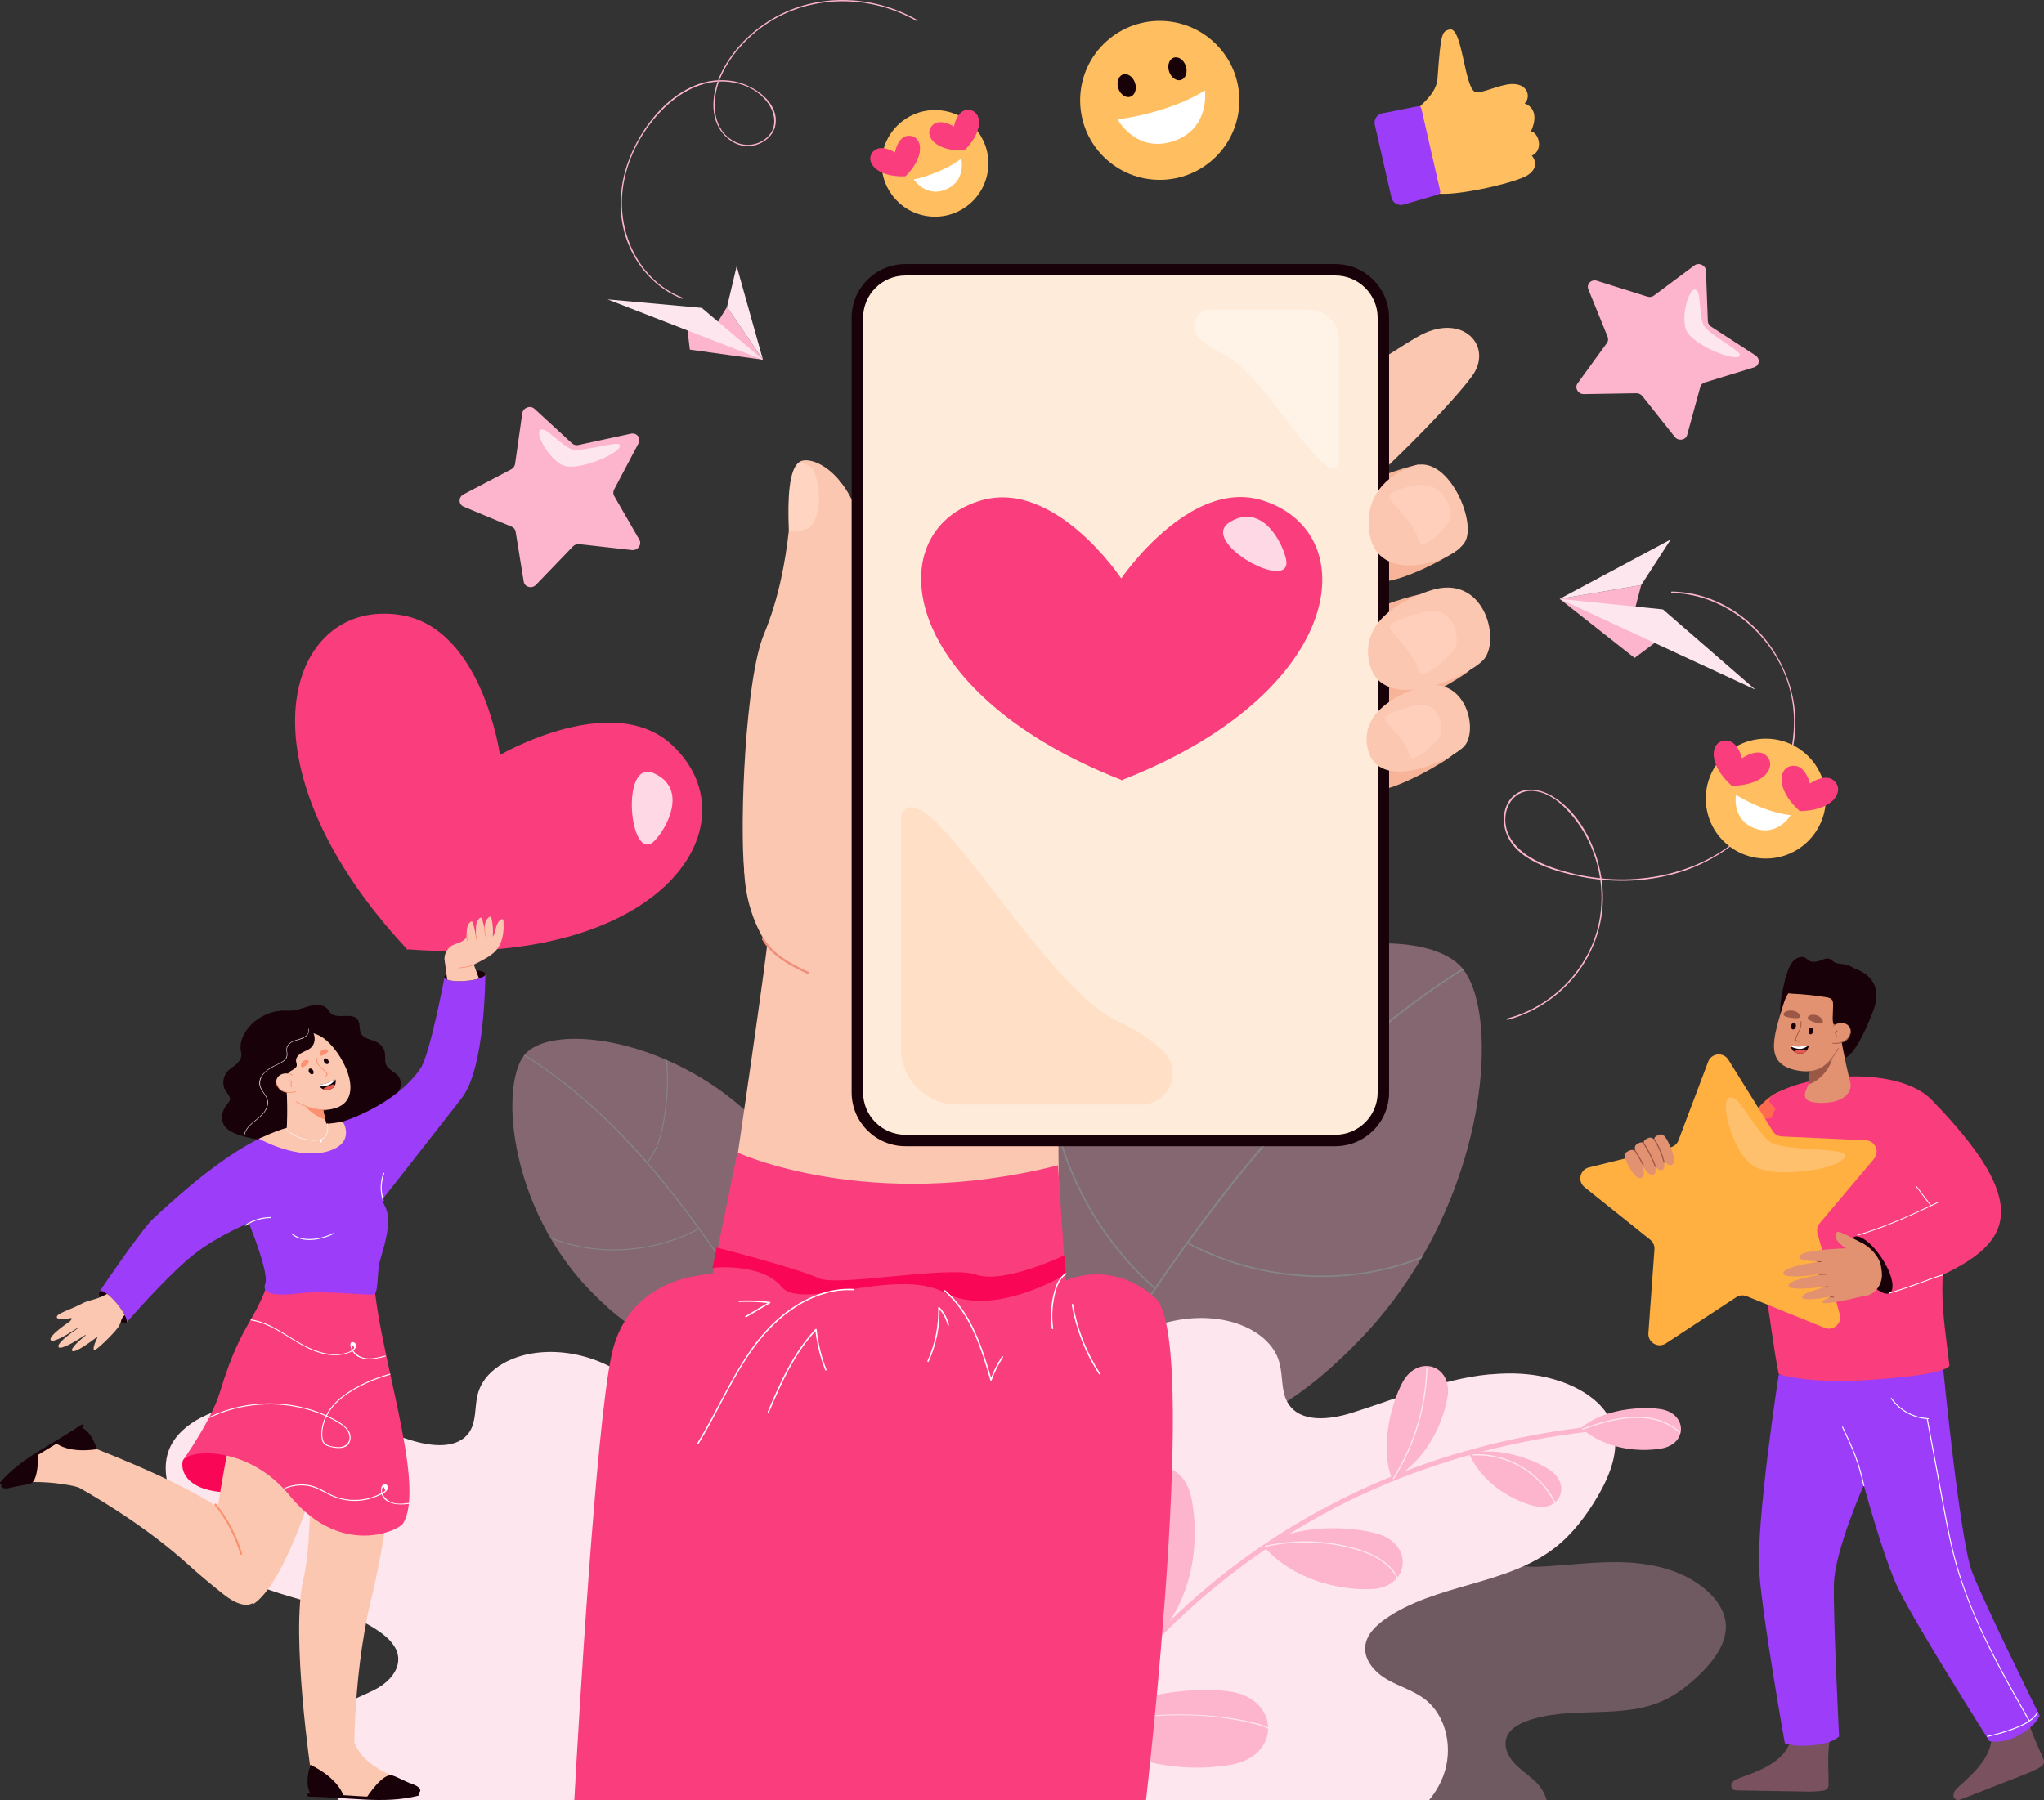 <svg
  width="495"
  height="436"
  viewBox="0 0 495 436"
  fill="none"
  xmlns="http://www.w3.org/2000/svg"
>
  <rect x="0" y="0" width="495" height="436" fill="#333333" stroke="none"/>
  <g clip-path="url(#clip0_4_9)">
    <g opacity="0.4">
      <path
        d="M189.703 278.983C189.64 278.899 189.578 278.818 189.512 278.739C187.977 276.747 186.197 274.689 184.156 272.553C177.325 265.404 169.362 260.222 161.558 256.805C161.474 256.764 161.392 256.729 161.308 256.696C146.617 250.326 132.516 250.196 127.557 254.924C127.383 255.09 127.215 255.274 127.052 255.472L126.902 255.66C122.179 261.84 122.823 281.711 133.174 299.645L133.372 299.984C135.862 304.245 138.905 308.396 142.56 312.217C160.419 330.905 173.384 329.277 184.189 320.716C184.289 320.637 184.387 320.558 184.488 320.48C184.55 320.428 184.613 320.376 184.675 320.325C184.92 320.127 185.162 319.926 185.404 319.72C186.143 319.09 186.871 318.428 187.591 317.741C189.477 315.944 191.181 314.077 192.629 312.122C198.224 304.563 199.969 295.666 193.281 284.265C192.281 282.561 191.094 280.802 189.703 278.983Z"
        fill="#FDB4CD"
      />
      <path
        d="M174.254 304.43C168.841 296.515 163.129 288.809 156.862 281.603C156.811 281.54 156.756 281.481 156.705 281.418C151.884 275.892 146.734 270.659 141.139 265.86C136.701 262.052 132.006 258.567 127.054 255.469L126.905 255.657C143.908 266.313 157.376 281.388 169.102 297.568C169.148 297.633 169.197 297.701 169.243 297.764C171.862 301.385 174.392 305.057 176.86 308.748C179.104 312.114 181.311 315.507 183.488 318.919C183.822 319.437 184.156 319.961 184.488 320.48C184.55 320.428 184.613 320.376 184.675 320.325C184.118 319.448 183.558 318.569 182.999 317.695C180.189 313.308 177.338 308.938 174.39 304.628C174.346 304.566 174.303 304.498 174.257 304.433L174.254 304.43Z"
        fill="white"
      />
      <path
        d="M156.599 281.551C156.498 281.671 156.686 281.825 156.783 281.703C156.811 281.668 156.838 281.638 156.862 281.603C159.957 277.795 160.821 272.551 161.381 267.814C161.811 264.155 161.865 260.467 161.561 256.802C161.476 256.761 161.395 256.726 161.311 256.694C161.612 260.198 161.582 263.724 161.207 267.233C160.686 272.078 159.86 277.518 156.707 281.421C156.672 281.467 156.639 281.508 156.601 281.554L156.599 281.551Z"
        fill="white"
      />
      <path
        d="M169.237 297.495C169.191 297.519 169.145 297.544 169.099 297.568C158.262 303.347 144.593 304.343 133.174 299.645L133.373 299.984C144.805 304.582 158.441 303.542 169.24 297.766C169.267 297.753 169.294 297.736 169.322 297.723C169.455 297.65 169.373 297.424 169.237 297.498V297.495Z"
        fill="white"
      />
      <path
        d="M174.142 304.528C174.028 304.628 174.164 304.824 174.281 304.72C174.316 304.688 174.354 304.658 174.387 304.625C181.969 297.973 187.371 288.82 189.703 278.983C189.64 278.899 189.578 278.818 189.512 278.739C187.216 288.589 181.836 297.769 174.254 304.43C174.216 304.463 174.18 304.495 174.142 304.528Z"
        fill="white"
      />
    </g>
    <g opacity="0.4">
      <path
        d="M255.34 271.671C255.44 271.538 255.535 271.408 255.639 271.283C258.06 268.143 260.867 264.896 264.087 261.525C274.865 250.247 287.425 242.072 299.738 236.681C299.868 236.619 300.001 236.562 300.132 236.507C323.309 226.456 345.551 226.25 353.377 233.712C353.652 233.972 353.918 234.263 354.174 234.578L354.41 234.873C361.858 244.623 360.845 275.971 344.516 304.264L344.203 304.799C340.276 311.525 335.475 318.069 329.711 324.098C301.537 353.58 281.082 351.01 264.038 337.506C263.881 337.382 263.726 337.257 263.568 337.132C263.47 337.05 263.373 336.972 263.275 336.888C262.889 336.575 262.508 336.255 262.125 335.935C260.96 334.941 259.81 333.899 258.671 332.816C255.699 329.98 253.008 327.037 250.723 323.951C241.897 312.025 239.144 297.989 249.693 280.004C251.272 277.317 253.144 274.543 255.337 271.674L255.34 271.671Z"
        fill="#FDB4CD"
      />
      <path
        d="M279.71 311.816C288.248 299.33 297.259 287.172 307.148 275.805C307.23 275.707 307.314 275.612 307.398 275.515C315.001 266.796 323.129 258.542 331.956 250.969C338.956 244.962 346.364 239.463 354.176 234.58L354.413 234.876C327.589 251.686 306.344 275.468 287.843 300.994C287.77 301.094 287.694 301.203 287.62 301.303C283.49 307.014 279.495 312.809 275.604 318.631C272.06 323.94 268.582 329.293 265.147 334.675C264.617 335.495 264.095 336.317 263.571 337.137C263.473 337.056 263.375 336.977 263.278 336.893C264.155 335.509 265.038 334.122 265.924 332.743C270.356 325.821 274.857 318.93 279.503 312.128C279.571 312.027 279.639 311.921 279.713 311.821L279.71 311.816Z"
        fill="white"
      />
      <path
        d="M307.564 275.721C307.721 275.911 307.428 276.152 307.273 275.962C307.232 275.908 307.186 275.859 307.148 275.805C302.265 269.798 300.903 261.525 300.02 254.055C299.341 248.282 299.257 242.463 299.738 236.684C299.868 236.621 300.001 236.564 300.132 236.51C299.656 242.039 299.702 247.601 300.295 253.135C301.115 260.779 302.42 269.359 307.393 275.515C307.447 275.585 307.499 275.653 307.558 275.724L307.564 275.721Z"
        fill="white"
      />
      <path
        d="M287.629 300.874C287.702 300.915 287.773 300.95 287.846 300.988C304.941 310.103 326.504 311.677 344.521 304.262L344.209 304.796C326.173 312.049 304.662 310.412 287.623 301.295C287.582 301.273 287.536 301.249 287.495 301.227C287.283 301.11 287.414 300.758 287.631 300.872L287.629 300.874Z"
        fill="white"
      />
      <path
        d="M279.887 311.97C280.069 312.128 279.851 312.437 279.669 312.274C279.615 312.223 279.555 312.177 279.503 312.122C267.541 301.626 259.022 287.186 255.343 271.671C255.443 271.538 255.538 271.408 255.641 271.283C259.264 286.82 267.753 301.303 279.713 311.813C279.772 311.864 279.829 311.916 279.889 311.968L279.887 311.97Z"
        fill="white"
      />
    </g>
    <path
      d="M341.233 167.391C341.233 167.391 331.801 169.557 330.116 172.233C328.431 174.909 328.466 190.75 332.931 191.363C337.393 191.977 350.725 184.078 351.774 182.851C352.823 181.624 341.236 167.393 341.236 167.393L341.233 167.391Z"
      fill="#F8B499"
    />
    <path
      d="M343.448 144.042C343.448 144.042 332.295 146.602 330.303 149.769C328.312 152.937 328.352 171.666 333.632 172.388C338.91 173.112 354.671 163.772 355.913 162.32C357.152 160.868 343.45 144.042 343.45 144.042H343.448Z"
      fill="#F8B499"
    />
    <path
      d="M343.448 112.513C343.448 112.513 332.295 115.073 330.303 118.24C328.312 121.408 328.352 140.136 333.632 140.858C338.91 141.583 352.315 134.149 353.554 132.696C354.793 131.244 343.45 112.513 343.45 112.513H343.448Z"
      fill="#F8B499"
    />
    <path
      d="M282.62 149.08C282.927 147.025 274.604 122.616 276.65 122.241C288.406 120.083 328.026 90.394 343.29 81.576C354.127 75.314 361.891 83.902 356.413 91.214C343.073 109.025 280.069 166.109 282.62 149.08Z"
      fill="#FBC7B1"
    />
    <g opacity="0.3">
      <path
        d="M412.115 405.087C409.275 407.934 406.074 410.499 402.387 412.103C395.098 415.274 386.777 414.383 378.826 415.048C378.5 415.073 378.179 415.103 377.853 415.138C375.003 415.426 372.209 415.944 369.535 416.957C367.579 417.698 365.562 418.862 364.861 420.833C364.011 423.202 365.399 425.816 367.196 427.578C368.994 429.336 371.236 430.642 372.81 432.607C373.625 433.625 374.204 434.776 374.568 436H308.803L285.221 429.939C283.62 428.883 282.039 427.792 280.482 426.668C279.183 425.735 277.903 424.779 276.639 423.799C276.639 423.799 275.256 421.185 273.15 417.168C272.927 416.748 272.699 416.308 272.462 415.857C272.28 415.513 272.096 415.16 271.908 414.801C264.68 400.988 251.78 376.063 252.489 375.368C253.101 374.766 264.498 372.377 278.482 369.589C282.9 368.707 287.577 367.787 292.254 366.87C305.216 364.329 318.17 361.821 325.605 360.279C329.265 359.517 331.586 358.99 331.909 358.811C333.274 358.048 334.711 357.41 336.192 356.897C337.795 356.341 339.45 355.939 341.13 355.695C342.067 355.559 343.007 355.472 343.953 355.437C344.836 355.404 345.719 355.418 346.597 355.478C347.662 355.548 348.72 355.687 349.766 355.898C351.097 356.164 352.404 356.542 353.676 357.041C354.448 357.342 355.212 357.703 355.953 358.119C356.383 358.358 356.809 358.618 357.217 358.898C357.222 358.898 357.225 358.898 357.231 358.906C360.252 360.944 362.587 363.927 362.646 367.478C362.652 367.749 362.641 368.02 362.622 368.295C362.47 370.585 361.641 372.906 362.364 375.067C363.524 378.536 367.736 379.488 371.543 379.513C372.005 379.513 372.459 379.505 372.905 379.483C379.924 379.141 386.927 378.112 393.946 378.449C400.965 378.788 408.196 380.656 413.428 385.343C415.596 387.284 417.417 389.797 417.852 392.669C417.86 392.721 417.868 392.775 417.876 392.826C417.881 392.881 417.89 392.932 417.895 392.984C418.428 397.566 415.395 401.811 412.12 405.087H412.115Z"
        fill="#FDB4CD"
      />
    </g>
    <path
      d="M390.582 354.039C389.821 356.984 388.432 359.875 386.892 362.483C384.147 367.141 380.84 371.555 376.573 374.877C364.766 384.073 347.654 383.576 335.412 392.194C333.113 393.812 330.88 396.008 330.624 398.806C330.312 402.174 332.996 405.117 335.929 406.811C338.861 408.502 342.219 409.449 344.929 411.482C350.445 415.624 351.97 423.764 349.51 430.205C348.703 432.322 347.54 434.257 346.111 436H226.244C223.035 434.822 219.858 433.554 216.717 432.203C215.537 430.908 168.069 378.769 169.009 377.211C169.539 376.348 181.496 370.444 181.925 370.238C181.952 370.211 194.773 363.892 234.66 344.87C251.935 336.632 266.063 329.857 266.9 329.062C269.919 326.19 273.46 323.843 277.281 322.168C282.582 319.828 288.664 318.732 294.653 319.47C298.99 320.002 303.683 321.763 306.778 324.896C310.45 328.604 310.164 332.121 310.626 335.653V335.658C310.827 337.221 311.164 338.725 312.02 340.042C315.02 344.675 321.961 343.893 327.227 342.265C338.268 338.845 349.016 334.076 360.448 332.925C361.981 332.925 372.277 331.302 381.968 336.334C385.487 338.158 388.976 341.04 390.348 344.789C390.348 344.979 392.085 348.225 390.579 354.042L390.582 354.039Z"
      fill="#FEE6EE"
    />
    <path
      d="M385.18 346.721C384.813 346.765 384.446 346.806 384.079 346.849C375.427 347.891 367.003 349.487 358.842 351.626C358.826 351.632 358.807 351.634 358.79 351.64H358.785C357.834 351.887 356.886 352.142 355.94 352.408C344.171 355.706 332.961 360.146 322.407 365.702C318.912 367.543 315.488 369.505 312.137 371.59C310.265 372.751 308.414 373.954 306.588 375.197C297.49 381.364 288.987 388.446 281.188 396.36C275.166 402.473 270.161 408.491 266.09 413.957C265.104 415.282 264.169 416.576 263.291 417.828C263.038 418.194 262.788 418.55 262.544 418.905C256.997 426.953 253.728 433.253 252.4 435.997H251.092C252.495 433.044 257.057 424.033 265.487 412.801C269.519 407.427 274.435 401.545 280.316 395.573C280.531 395.353 280.748 395.136 280.968 394.916C281.726 394.154 282.495 393.394 283.267 392.647C294.792 381.494 307.743 372.097 321.83 364.676C326.714 362.103 331.738 359.769 336.893 357.671C337.978 357.231 339.065 356.8 340.16 356.382C345.779 354.229 351.548 352.359 357.456 350.774C365.725 348.551 374.264 346.887 383.038 345.79C383.704 345.706 384.373 345.627 385.041 345.549C385.367 345.513 385.658 345.744 385.696 346.067C385.734 346.39 385.5 346.683 385.177 346.721H385.18Z"
      fill="#FDB4CD"
    />
    <path
      d="M272.471 370.775C272.316 368.289 272.384 365.99 272.612 363.876C273.819 352.734 286.422 352.041 288.555 362.994C289.004 365.295 289.292 367.809 289.332 370.52C289.577 386.749 281.272 395.223 281.272 395.223C281.272 395.223 273.56 388.215 272.468 370.775H272.471Z"
      fill="#FDB4CD"
    />
    <path
      d="M397.832 341.076C399.332 341.032 400.713 341.116 401.982 341.295C408.661 342.237 408.83 349.818 402.199 350.882C400.805 351.108 399.289 351.23 397.655 351.203C387.886 351.032 382.951 345.88 382.951 345.88C382.951 345.88 387.321 341.388 397.835 341.076H397.832Z"
      fill="#FDB4CD"
    />
    <path
      d="M337.665 339.588C338.214 337.878 338.863 336.35 339.57 334.99C343.306 327.822 351.953 330.655 350.513 338.573C350.211 340.237 349.744 342.001 349.059 343.833C344.964 354.802 337.16 358.32 337.16 358.32C337.16 358.32 333.82 351.591 337.662 339.588H337.665Z"
      fill="#FDB4CD"
    />
    <path
      d="M327.64 370.406C329.746 370.615 331.662 370.984 333.404 371.465C342.578 373.992 341.442 384.624 331.972 384.917C329.983 384.979 327.836 384.876 325.556 384.542C311.92 382.537 305.95 374.44 305.95 374.44C305.95 374.44 312.874 368.946 327.64 370.409V370.406Z"
      fill="#FDB4CD"
    />
    <path
      d="M371.405 353.99C372.788 354.568 374.011 355.22 375.09 355.907C380.78 359.527 377.791 366.495 371.315 364.725C369.954 364.353 368.522 363.838 367.046 363.137C358.223 358.941 355.867 352.212 355.867 352.212C355.867 352.212 361.704 349.93 371.405 353.993V353.99Z"
      fill="#FDB4CD"
    />
    <path
      d="M289.8 409.375C292.58 409.251 295.145 409.373 297.501 409.669C309.917 411.232 310.442 425.284 298.172 427.447C295.593 427.901 292.781 428.172 289.751 428.164C271.626 428.118 262.329 418.699 262.329 418.699C262.329 418.699 270.308 410.247 289.8 409.375Z"
      fill="#FDB4CD"
    />
    <path
      d="M307.088 418.425C306.018 417.85 304.784 417.537 303.615 417.236C301.477 416.688 299.295 416.302 297.107 416.006C290.357 415.089 283.482 415.037 276.707 415.705C271.886 416.18 267.112 417.043 262.422 418.265C262.239 418.311 262.316 418.596 262.5 418.547C275.392 415.189 289.65 414.245 302.716 417.317C304.126 417.649 305.653 417.985 306.942 418.677C307.107 418.767 307.257 418.515 307.088 418.425Z"
      fill="#FEE6EE"
    />
    <path
      d="M278.949 354.693C281.283 360.757 281.474 367.282 281.569 373.699C281.667 380.474 281.756 387.254 281.392 394.023C281.381 394.211 281.675 394.211 281.686 394.023C282.058 387.11 281.96 380.186 281.857 373.267C281.762 366.967 281.525 360.564 279.234 354.615C279.166 354.441 278.884 354.517 278.952 354.693H278.949Z"
      fill="#FEE6EE"
    />
    <path
      d="M306.48 374.69C312.531 373.335 318.825 373.251 324.901 374.513C329.915 375.555 335.923 377.401 338.312 382.385C338.393 382.556 338.646 382.406 338.564 382.238C336.206 377.309 330.36 375.403 325.398 374.32C319.143 372.955 312.643 373.009 306.401 374.407C306.216 374.448 306.295 374.73 306.48 374.69Z"
      fill="#FEE6EE"
    />
    <path
      d="M376.802 364.153C373.236 356.634 365.079 351.797 356.763 352.272C356.576 352.283 356.576 352.576 356.763 352.565C364.986 352.096 373.024 356.867 376.549 364.302C376.631 364.473 376.883 364.324 376.802 364.155V364.153Z"
      fill="#FEE6EE"
    />
    <path
      d="M337.567 358.211C342.627 350.177 345.44 340.888 345.692 331.399C345.698 331.212 345.404 331.212 345.399 331.399C345.149 340.839 342.347 350.068 337.314 358.062C337.214 358.222 337.467 358.368 337.567 358.208V358.211Z"
      fill="#FEE6EE"
    />
    <path
      d="M383.315 346.301C390.731 343.608 400.044 341.201 406.669 347.028C406.811 347.153 407.017 346.947 406.876 346.822C400.166 340.921 390.761 343.285 383.237 346.018C383.06 346.084 383.136 346.366 383.315 346.301Z"
      fill="#FEE6EE"
    />
    <path
      d="M202.303 432.469C199.382 433.725 196.431 434.903 193.447 435.997H82.032C80.706 434.38 79.624 432.577 78.874 430.609C76.589 424.622 78.004 417.057 83.132 413.205C85.649 411.316 88.771 410.434 91.497 408.865C94.222 407.291 96.719 404.558 96.429 401.425C96.19 398.825 94.114 396.784 91.978 395.28C80.597 387.268 64.7 387.737 53.719 379.184C49.751 376.096 46.68 371.994 44.129 367.665C41.188 362.681 38.843 356.599 40.914 351.216C40.914 351.189 41.053 350.874 41.063 350.847C42.485 347.506 45.474 345.03 48.705 343.356C56.498 339.309 65.833 339.298 74.434 341.07C83.034 342.845 91.192 346.268 99.584 348.866C104.491 350.383 110.926 351.105 113.717 346.8C115.345 344.287 114.964 340.978 115.589 338.171C116.91 331.931 123.519 328.46 129.859 327.681C134.954 327.054 140.348 327.822 145.411 329.933C145.427 329.939 145.577 330.001 145.65 330.037C153.416 333.329 160.112 339.672 163.188 347.775C163.205 347.807 195.08 416.826 202.306 432.466L202.303 432.469Z"
      fill="#FEE6EE"
    />
    <path
      d="M160.843 400.065C160.843 400.065 185.607 234.588 185.939 227.276C186.477 215.499 263.106 232.121 258.623 249.085C250.617 279.38 266.087 400.065 266.087 400.065H160.84H160.843Z"
      fill="#FBC7B1"
    />
    <path
      d="M193.127 236.784C193.127 236.784 178.172 226.758 180.433 205.024C182.694 183.291 196.023 167.092 208.355 158.55C228.611 144.517 234.027 143.904 229.818 152.638C227.475 157.5 232.815 179.165 252.152 178.24C268.212 177.472 234.07 258.279 193.127 236.784Z"
      fill="#FBC7B1"
    />
    <path
      d="M184.564 227.591C186.825 231.562 191.455 234.008 195.469 235.848C195.784 235.992 196.059 235.528 195.741 235.381C191.806 233.579 187.241 231.201 185.029 227.317C184.857 227.016 184.39 227.287 184.561 227.588L184.564 227.591Z"
      fill="#F18E7B"
    />
    <path
      d="M236.549 254.571C242.459 258.135 250.402 258.219 257.071 257.684C257.416 257.657 257.419 257.117 257.071 257.144C250.476 257.671 242.66 257.622 236.82 254.104C236.522 253.925 236.25 254.392 236.549 254.571Z"
      fill="#F18E7B"
    />
    <path
      d="M209.45 131.728C211.945 148.619 204.822 162.429 205.899 165.89C206.972 169.345 212.344 184.67 212.344 184.67C212.344 184.67 181.134 220.792 180.24 211.186C179.083 198.792 180.545 164.375 184.98 153.689C188.686 144.756 190.219 135.802 191.04 128.481C191.982 120.075 191.993 113.81 193.298 112.166C193.398 112.03 193.51 111.929 193.627 111.856C196.583 110.076 206.918 114.598 209.45 131.73V131.728Z"
      fill="#FBC7B1"
    />
    <path
      d="M198.314 121.18C197.662 128.815 195.249 128.538 191.037 128.478C190.659 120.186 191.224 113.873 193.295 112.163C194.243 112.019 196.287 112.744 196.825 113.629C197.901 115.39 198.48 119.239 198.314 121.18Z"
      fill="#FFD5C2"
    />
    <path
      d="M140.074 107.782L152.783 105.043C154.202 104.737 155.297 106.105 154.637 107.359L148.721 118.582C148.46 119.079 148.463 119.657 148.734 120.127L154.835 130.731C155.514 131.915 154.444 133.394 153.022 133.234L140.278 131.803C139.712 131.741 139.139 131.947 138.742 132.36L129.804 141.654C128.807 142.691 127.052 142.237 126.832 140.886L124.872 128.78C124.785 128.242 124.427 127.794 123.91 127.58L112.285 122.719C110.989 122.176 110.973 120.417 112.261 119.741L123.793 113.688C124.304 113.42 124.655 112.934 124.734 112.391L126.486 100.092C126.682 98.722 128.429 98.087 129.443 99.02L138.53 107.386C138.932 107.758 139.509 107.904 140.074 107.785V107.782Z"
      fill="#FDB4CD"
    />
    <path
      d="M131.783 104.104C132.992 104.495 136.769 108.39 138.606 108.857C141.136 109.503 149.31 106.821 150.03 107.684C151.308 109.215 141.272 113.835 137.003 112.917C132.987 112.054 128.245 102.956 131.785 104.104H131.783Z"
      fill="#FEE6EE"
    />
    <path
      d="M414.387 79.116L425.123 86.084C426.322 86.86 426.123 88.576 424.792 88.983L412.835 92.644C412.305 92.807 411.906 93.212 411.764 93.725L408.582 105.342C408.226 106.639 406.449 106.916 405.574 105.814L397.729 95.929C397.381 95.492 396.837 95.234 396.275 95.245L383.571 95.456C382.152 95.481 381.253 93.939 382.044 92.851L389.15 83.079C389.465 82.648 389.53 82.083 389.324 81.576L384.655 70.089C384.133 68.807 385.353 67.575 386.72 68.004L398.957 71.85C399.501 72.021 400.082 71.929 400.517 71.606L410.335 64.293C411.43 63.477 413.088 64.258 413.137 65.613L413.593 77.762C413.612 78.299 413.908 78.807 414.384 79.114L414.387 79.116Z"
      fill="#FDB4CD"
    />
    <path
      d="M411.202 70.778C411.767 71.894 411.667 77.23 412.612 78.839C413.917 81.054 421.466 84.898 421.362 85.997C421.178 87.951 410.982 84.154 408.661 80.539C406.479 77.138 409.55 67.513 411.205 70.781L411.202 70.778Z"
      fill="#FEE6EE"
    />
    <path
      d="M363.948 20.686C361.1 21.435 358.271 22.667 357.296 22.306C354.6 21.305 354.174 6.438 351.067 7.139C349.163 7.567 348.921 8.042 348.133 18.935C347.763 24.049 341.817 26.155 341.521 29.453C341.521 29.453 344.546 43.63 347.048 46.406C348.847 48.404 366.975 44.482 370.057 42.365C373.084 40.283 371.239 38.006 370.965 37.696C373.821 36.45 372.739 32.211 370.761 31.806C370.755 31.806 373.446 26.684 369.223 25.058C370.984 23.441 369.94 19.111 363.951 20.688L363.948 20.686Z"
      fill="#FFBF61"
    />
    <path
      d="M343.407 25.732L334.749 27.442C333.467 27.694 332.646 28.959 332.937 30.232L336.975 47.856C337.271 49.153 338.603 49.935 339.882 49.563L348.263 47.131C348.638 47.023 348.864 46.64 348.777 46.257L344.209 26.255C344.124 25.892 343.768 25.661 343.402 25.732H343.407Z"
      fill="#9C3DFA"
    />
    <path
      d="M294.492 37.926C302.021 30.407 302.021 18.215 294.492 10.695C286.964 3.176 274.758 3.176 267.23 10.695C259.701 18.215 259.701 30.407 267.23 37.926C274.758 45.446 286.964 45.446 294.492 37.926Z"
      fill="#FFBF61"
    />
    <path
      d="M270.655 28.929C270.655 28.929 282.83 27.509 291.808 21.915C291.808 21.915 293.096 31.231 284.148 34.197C275.145 37.183 270.655 28.929 270.655 28.929Z"
      fill="white"
    />
    <path
      d="M270.821 21.408C270.327 19.92 270.832 18.411 271.949 18.042C273.066 17.67 274.373 18.577 274.867 20.067C275.362 21.557 274.857 23.063 273.74 23.433C272.623 23.804 271.316 22.898 270.821 21.408Z"
      fill="#190109"
    />
    <path
      d="M283.123 17.328C282.628 15.841 283.134 14.332 284.251 13.962C285.368 13.591 286.675 14.497 287.169 15.987C287.664 17.477 287.158 18.984 286.042 19.353C284.925 19.725 283.618 18.818 283.123 17.328Z"
      fill="#190109"
    />
    <path
      d="M335.018 76.975V264.622C335.018 271.044 329.806 276.25 323.377 276.25H219.268C213.684 276.25 209.013 272.314 207.888 267.07C207.719 266.281 207.63 265.461 207.63 264.622V76.975C207.63 75.84 207.793 74.746 208.097 73.709C209.507 68.878 213.975 65.347 219.268 65.347H323.377C329.806 65.347 335.018 70.553 335.018 76.975Z"
      fill="#FFEBD9"
    />
    <path
      d="M323.374 277.629H219.268C212.086 277.629 206.244 271.793 206.244 264.619V76.975C206.244 69.801 212.086 63.965 219.268 63.965H323.374C330.556 63.965 336.399 69.801 336.399 76.975V264.619C336.399 271.793 330.556 277.629 323.374 277.629ZM219.271 66.731C213.616 66.731 209.015 71.326 209.015 76.975V264.619C209.015 270.268 213.616 274.863 219.271 274.863H323.377C329.032 274.863 333.632 270.268 333.632 264.619V76.975C333.632 71.326 329.032 66.731 323.377 66.731H219.271Z"
      fill="#190109"
    />
    <path
      d="M319.072 148.07C315.053 161.815 300.305 177.74 271.821 188.904V189.018C271.772 188.999 271.726 188.98 271.677 188.961C271.628 188.98 271.582 188.999 271.533 189.018V188.904C219.972 168.696 213.279 132.425 234.021 122.572C235.133 122.043 236.323 121.592 237.587 121.22C255.53 115.979 271.533 140.117 271.533 140.117C271.533 140.117 272.481 138.717 274.169 136.659C275.158 135.452 276.403 134.018 277.862 132.509C284.283 125.862 294.811 117.771 305.77 121.218C317.537 124.92 322.719 135.595 319.072 148.065V148.07Z"
      fill="#FA3D7C"
    />
    <path
      d="M341.79 113.08C341.79 113.08 329.692 116.587 331.662 129.252C333.632 141.92 351.837 136.309 354.793 131.242C357.75 126.174 350.288 109.21 341.79 113.078V113.08Z"
      fill="#FBC7B1"
    />
    <path
      d="M344.057 117.426C342.04 117.507 336.507 118.919 336.507 120.276C336.507 121.633 342.643 126.654 343.448 130.59C344.252 134.526 350.736 127.211 351.182 125.637C351.929 122.99 349.347 117.211 344.054 117.426H344.057Z"
      fill="#FFCFBC"
    />
    <path
      d="M347.717 142.661C347.717 142.661 328.355 147.343 331.662 160.784C334.725 173.232 355.016 164.147 359.13 159.964C363.456 155.57 359.905 139.811 347.717 142.661Z"
      fill="#FBC7B1"
    />
    <path
      d="M346.63 147.954C344.614 148.035 336.507 150.448 336.507 151.805C336.507 153.162 342.643 158.184 343.448 162.119C344.252 166.055 352.163 158.01 352.608 156.436C353.356 153.789 351.921 147.739 346.63 147.954Z"
      fill="#FFCFBC"
    />
    <path
      d="M344.845 166.223C344.845 166.223 328.469 170.184 331.265 181.551C333.855 192.08 351.016 184.396 354.497 180.859C358.155 177.143 355.152 163.816 344.845 166.226V166.223Z"
      fill="#FBC7B1"
    />
    <path
      d="M343.923 170.699C342.219 170.77 335.363 172.808 335.363 173.957C335.363 175.105 340.554 179.35 341.233 182.68C341.912 186.008 348.603 179.206 348.98 177.873C349.611 175.634 348.399 170.517 343.923 170.699Z"
      fill="#FFCFBC"
    />
    <path
      d="M277.536 436H139.087C140.057 418.039 144.321 345.587 148.126 328.093C152.408 308.39 172.55 308.624 172.55 308.624L178.575 279.157C178.575 279.157 210.412 293.909 256.204 282.26L258.106 310.187C258.106 310.187 268.973 304.807 279.756 314.359C290.542 323.913 277.536 436 277.536 436Z"
      fill="#FA3D7C"
    />
    <path
      d="M172.55 307.098C172.55 307.098 184.379 305.757 189.27 311.691C194.162 317.624 216.988 306.767 228.763 313.099C240.538 319.432 258.106 308.662 258.106 308.662L257.791 304.047C257.791 304.047 243.174 311.107 236.421 308.754C229.668 306.401 202.858 311.832 198.146 309.568C193.436 307.304 173.555 302.174 173.555 302.174L172.55 307.093V307.098Z"
      fill="#F90657"
    />
    <path
      d="M206.774 312.198C199.993 311.829 193.684 314.861 188.656 319.228C182.914 324.217 179.069 330.848 175.534 337.482C173.362 341.553 171.267 345.666 168.846 349.596C168.732 349.783 169.025 349.954 169.14 349.767C174.257 341.464 177.871 332.17 184.034 324.529C189.548 317.695 197.637 312.041 206.774 312.538C206.991 312.548 206.991 312.209 206.774 312.198Z"
      fill="white"
    />
    <path
      d="M228.703 312.787C235.038 318.281 237.6 326.522 239.826 334.314C239.875 334.483 240.098 334.466 240.155 334.314C240.861 332.349 241.78 330.509 242.913 328.755C243.033 328.571 242.739 328.403 242.619 328.584C241.467 330.36 240.543 332.232 239.826 334.225H240.155C237.913 326.38 235.32 318.077 228.945 312.548C228.782 312.405 228.54 312.646 228.706 312.787H228.703Z"
      fill="white"
    />
    <path
      d="M258.006 308.396C256.226 309.587 255.568 311.715 255.095 313.702C254.462 316.354 254.359 319.079 254.712 321.78C254.739 321.994 255.079 321.997 255.052 321.78C254.745 319.435 254.775 317.079 255.218 314.752C255.631 312.589 256.237 309.989 258.18 308.689C258.359 308.567 258.19 308.273 258.008 308.396H258.006Z"
      fill="white"
    />
    <path
      d="M186.216 342.104C189.241 335.023 192.371 327.825 197.73 322.154C197.632 322.114 197.537 322.076 197.439 322.035C197.79 325.411 198.583 328.69 199.828 331.85C199.907 332.051 200.235 331.964 200.157 331.76C198.923 328.628 198.127 325.384 197.779 322.038C197.765 321.902 197.599 321.802 197.488 321.918C192.11 327.61 188.958 334.83 185.923 341.939C185.838 342.137 186.129 342.311 186.216 342.11V342.104Z"
      fill="white"
    />
    <path
      d="M179.034 315.371C181.501 315.255 183.952 315.355 186.401 315.675C186.371 315.569 186.344 315.464 186.314 315.36C184.39 316.498 182.463 317.635 180.539 318.77C180.352 318.881 180.523 319.174 180.71 319.063C182.634 317.925 184.561 316.788 186.485 315.651C186.643 315.559 186.556 315.355 186.398 315.336C183.947 315.016 181.499 314.915 179.031 315.032C178.814 315.043 178.811 315.382 179.031 315.371H179.034Z"
      fill="white"
    />
    <path
      d="M229.804 320.876C229.404 319.242 228.638 317.836 227.489 316.609C227.388 316.503 227.195 316.585 227.198 316.728C227.315 321.196 226.437 325.572 224.597 329.643C224.508 329.841 224.801 330.012 224.891 329.814C226.758 325.683 227.657 321.259 227.538 316.726C227.44 316.766 227.345 316.804 227.247 316.845C228.358 318.029 229.092 319.388 229.475 320.963C229.527 321.174 229.856 321.085 229.804 320.873V320.876Z"
      fill="white"
    />
    <path
      d="M259.538 316.047C260.593 322.059 262.837 327.762 266.161 332.881C266.28 333.063 266.574 332.895 266.454 332.71C263.144 327.613 260.916 321.94 259.867 315.958C259.829 315.743 259.503 315.833 259.538 316.047Z"
      fill="white"
    />
    <path
      opacity="0.8"
      d="M311.45 135.511C310.643 131.505 305.675 121.649 297.833 126.454C289.99 131.258 313.14 143.896 311.45 135.511Z"
      fill="white"
    />
    <path
      d="M395.376 149.669L397.454 141.716L377.699 145.063L395.854 159.37L403.416 153.702L395.376 149.669Z"
      fill="#FDB4CD"
    />
    <path
      d="M402.718 147.609L377.699 145.063L425.099 167.046L402.718 147.609Z"
      fill="#FEE6EE"
    />
    <path
      d="M377.699 145.063L397.454 141.716L404.596 130.672L377.699 145.063Z"
      fill="#FEE6EE"
    />
    <path
      d="M404.862 143.621C418.998 143.882 431.387 155.478 433.928 169.147C436.643 183.75 428.596 199.037 416.175 206.669C409.354 210.86 401.359 212.909 393.381 213.004C389.4 213.05 385.413 212.619 381.533 211.731C377.734 210.863 373.834 209.644 370.495 207.6C367.28 205.635 364.617 202.603 364.541 198.673C364.465 194.802 367.071 191.317 371.204 191.578C375.239 191.833 378.62 194.935 381.027 197.921C383.421 200.888 385.229 204.321 386.378 207.953C388.65 215.138 388.321 223.063 385.095 229.906C382.036 236.396 376.66 241.762 370.168 244.827C368.505 245.611 366.774 246.227 364.997 246.697C364.785 246.754 364.875 247.08 365.087 247.025C372.391 245.095 378.805 240.446 383.036 234.203C387.356 227.827 389.006 220.061 387.794 212.47C386.614 205.087 382.59 196.814 375.957 192.859C373.141 191.181 369.399 190.381 366.66 192.653C364.391 194.534 363.812 197.826 364.426 200.586C366.122 208.203 376.169 211.015 382.742 212.339C391.074 214.019 399.881 213.642 407.946 210.895C422.854 205.814 434.284 191.852 434.768 175.87C435.211 161.213 424.689 147.036 410.186 143.89C408.433 143.51 406.653 143.317 404.862 143.285C404.645 143.282 404.645 143.622 404.862 143.624V143.621Z"
      fill="#FDB4CD"
    />
    <path
      d="M166.18 77.447L167.063 84.689L184.768 87.142L176.061 74.35L172.735 79.765L166.18 77.447Z"
      fill="#FDB4CD"
    />
    <path
      d="M184.768 87.142L169.955 74.573L147.126 72.512L184.768 87.142Z"
      fill="#FEE6EE"
    />
    <path
      d="M184.768 87.142L178.403 64.462L176.061 74.35L184.768 87.142Z"
      fill="#FEE6EE"
    />
    <path
      d="M151.821 40.036C149.718 46.458 149.696 53.504 152.422 59.744C154.889 65.393 159.381 70.102 165.167 72.36C165.346 72.431 165.422 72.143 165.245 72.073C154.954 68.053 149.528 56.726 150.778 46.097C151.498 39.974 154.145 34.119 157.979 29.312C161.392 25.031 165.955 21.315 171.403 20.099C172.178 19.926 172.977 19.814 173.781 19.763C173.819 19.654 173.857 19.546 173.898 19.44C163.362 19.988 154.887 30.68 151.824 40.033L151.821 40.036Z"
      fill="#FDB4CD"
    />
    <path
      d="M185.208 6.061C196.14 -1.466 210.594 -1.422 221.994 5.089C222.16 5.184 222.312 4.929 222.146 4.834C211.007 -1.525 196.882 -1.813 185.969 5.201C181.107 8.325 176.952 12.757 174.496 18.015C174.278 18.479 174.08 18.957 173.898 19.445C174.004 19.44 174.113 19.437 174.221 19.434C174.36 19.065 174.509 18.704 174.67 18.357C176.931 13.398 180.738 9.144 185.211 6.066L185.208 6.061Z"
      fill="#FDB4CD"
    />
    <path
      d="M186.069 25.102C187.803 27.621 188.238 30.897 185.868 33.177C183.743 35.223 180.515 35.666 177.917 34.306C172.536 31.489 172.289 24.86 174.104 19.749C173.996 19.755 173.89 19.76 173.781 19.765C172.074 24.605 172.197 30.389 176.588 33.796C178.463 35.251 180.844 35.793 183.134 35.093C185.382 34.406 187.412 32.612 187.792 30.216C188.667 24.714 182.539 20.626 177.887 19.725C176.642 19.483 175.417 19.394 174.218 19.432C174.178 19.538 174.14 19.643 174.102 19.749C178.656 19.548 183.439 21.28 186.067 25.102H186.069Z"
      fill="#FDB4CD"
    />
    <path
      d="M173.781 19.766C173.89 19.758 173.996 19.753 174.105 19.75C174.143 19.644 174.181 19.538 174.222 19.432C174.113 19.434 174.007 19.437 173.898 19.443C173.857 19.549 173.819 19.657 173.781 19.766Z"
      fill="#FDB4CD"
    />
    <path
      d="M239.224 41.451C240.263 34.395 235.379 27.833 228.314 26.794C221.249 25.756 214.679 30.635 213.64 37.691C212.6 44.748 217.485 51.31 224.55 52.349C231.614 53.387 238.184 48.508 239.224 41.451Z"
      fill="#FFBF61"
    />
    <path
      d="M222.774 35.386C223.016 37.227 222.1 39.884 219.304 42.691L219.309 42.704H219.29L219.277 42.72L219.271 42.707C212.102 42.997 209.412 39.048 211.358 36.798C211.461 36.678 211.581 36.562 211.711 36.453C213.564 34.895 216.725 36.925 216.725 36.925C216.725 36.925 216.763 36.711 216.858 36.377C216.912 36.182 216.986 35.948 217.078 35.693C217.491 34.569 218.317 33.063 219.798 32.9C221.388 32.726 222.559 33.722 222.779 35.389L222.774 35.386Z"
      fill="#FA3D7C"
    />
    <path
      d="M237.062 29.105C237.304 30.946 236.388 33.603 233.592 36.41L233.598 36.423H233.578C233.578 36.423 233.57 36.434 233.565 36.439L233.559 36.426C226.391 36.716 223.701 32.764 225.646 30.517C225.75 30.397 225.869 30.281 226 30.172C227.853 28.614 231.013 30.644 231.013 30.644C231.013 30.644 231.051 30.43 231.146 30.096C231.201 29.901 231.274 29.667 231.366 29.412C231.78 28.288 232.606 26.782 234.087 26.619C235.676 26.445 236.848 27.442 237.068 29.108L237.062 29.105Z"
      fill="#FA3D7C"
    />
    <path
      d="M221.293 43.483C221.293 43.483 228.062 42.074 232.79 38.429C232.79 38.429 234.059 43.706 229.195 45.844C224.301 47.997 221.293 43.483 221.293 43.483Z"
      fill="white"
    />
    <path
      d="M439.024 202.452C444.007 196.165 442.945 187.034 436.651 182.056C430.357 177.079 421.215 178.14 416.232 184.427C411.249 190.714 412.311 199.845 418.605 204.822C424.899 209.8 434.041 208.738 439.024 202.452Z"
      fill="#FFBF61"
    />
    <path
      d="M427.947 187.172C426.7 188.844 423.876 190.269 419.422 190.348L419.417 190.364C419.417 190.364 419.406 190.354 419.401 190.348C419.392 190.348 419.387 190.348 419.379 190.348L419.384 190.332C413.373 184.958 414.305 179.667 417.637 179.374C417.816 179.358 418.001 179.358 418.191 179.372C420.906 179.567 421.865 183.674 421.865 183.674C421.865 183.674 422.066 183.53 422.401 183.334C422.596 183.22 422.841 183.087 423.115 182.954C424.33 182.374 426.178 181.804 427.499 182.83C428.917 183.932 429.08 185.652 427.95 187.17L427.947 187.172Z"
      fill="#FA3D7C"
    />
    <path
      d="M444.393 193.285C443.146 194.957 440.322 196.382 435.868 196.461L435.863 196.477C435.863 196.477 435.852 196.466 435.847 196.461C435.838 196.461 435.833 196.461 435.825 196.461L435.83 196.444C429.819 191.07 430.751 185.78 434.083 185.487C434.262 185.471 434.447 185.471 434.637 185.484C437.352 185.68 438.311 189.786 438.311 189.786C438.311 189.786 438.512 189.642 438.847 189.447C439.042 189.333 439.287 189.2 439.561 189.067C440.776 188.486 442.624 187.916 443.945 188.942C445.363 190.044 445.526 191.765 444.396 193.282L444.393 193.285Z"
      fill="#FA3D7C"
    />
    <path
      d="M420.403 192.541C420.403 192.541 426.969 196.702 433.64 197.46C433.64 197.46 430.526 202.709 424.925 200.627C419.292 198.534 420.403 192.541 420.403 192.541Z"
      fill="white"
    />
    <path
      d="M442.784 428.929C442.811 430.121 442.847 431.283 442.841 432.36C442.839 433.003 442.382 433.56 441.749 433.685C440.151 434.002 438.482 433.978 436.841 433.951C431.515 433.858 426.189 433.766 420.862 433.677C420.314 433.668 419.702 433.633 419.4 433.085C419.208 432.737 419.235 432.314 419.417 431.961C419.786 431.25 420.536 430.951 421.248 430.688C424.705 429.407 428.458 428.118 431.053 425.64C431.134 425.561 431.216 425.482 431.297 425.401C431.844 424.847 432.336 424.234 432.754 423.552C433.077 423.026 433.352 422.456 433.51 421.859C433.564 421.652 433.607 421.446 433.629 421.234C433.64 421.153 433.648 421.071 433.651 420.987L435.531 420.903L436.072 420.879L443.341 420.558C442.847 422.396 442.738 424.554 442.743 426.72C442.743 427.461 442.76 428.202 442.776 428.932L442.784 428.929Z"
      fill="#7A525F"
    />
    <path
      d="M451.657 359.012C451.657 359.012 444.309 375.482 444.121 383.704C443.931 392.085 445.374 420.558 445.374 420.558C445.374 420.558 444.083 422.293 438.73 422.765C434.105 423.172 432.227 422.211 432.227 422.211C432.227 422.211 426.89 392.232 426.066 381.079C425.17 368.916 430.754 332.987 430.754 332.987L453.869 330.246L451.654 359.012H451.657Z"
      fill="#9C3DFA"
    />
    <path
      d="M493.541 423.056C494.019 424.147 494.495 425.208 494.899 426.207C495.141 426.804 494.929 427.491 494.394 427.846C493.035 428.747 491.484 429.358 489.956 429.955C484.997 431.893 480.035 433.829 475.073 435.767C474.562 435.965 473.983 436.168 473.494 435.775C473.184 435.525 473.048 435.123 473.081 434.727C473.154 433.929 473.733 433.37 474.29 432.854C477 430.357 479.981 427.74 481.44 424.464C481.486 424.361 481.53 424.255 481.573 424.152C481.869 423.433 482.089 422.678 482.217 421.888C482.315 421.278 482.353 420.648 482.274 420.035C482.247 419.823 482.206 419.617 482.149 419.41C482.127 419.332 482.103 419.253 482.076 419.174L483.785 418.384L484.277 418.156L490.878 415.1C491.119 416.986 491.84 419.022 492.668 421.025C492.951 421.709 493.247 422.391 493.541 423.058V423.056Z"
      fill="#7A525F"
    />
    <path
      d="M470.456 330.243C470.456 330.243 474.616 373.042 477.57 380.715C480.584 388.541 493.956 415.586 493.956 415.586C493.956 415.586 492.829 418.357 488.462 420.556C484.731 422.434 481.801 421.761 481.801 421.761C481.801 421.761 464.88 395.144 459.874 385.142C454.418 374.233 445.912 338.877 445.912 338.877L454.418 323.894L470.459 330.243H470.456Z"
      fill="#9C3DFA"
    />
    <path
      d="M413.585 287.884C413.585 287.884 423.151 267.206 431.099 264.326C435.643 262.681 447.589 271.582 441.684 281.616C432.363 297.454 413.585 287.884 413.585 287.884Z"
      fill="#FF6A51"
    />
    <path
      d="M472.105 330.726C472.105 330.726 472.489 333.02 451.945 334.293C437.328 335.199 430.759 332.84 430.759 332.84C429.583 327.368 428.469 317.502 426.238 304.001C424.716 294.789 424.406 283.769 424.145 271.459C424.134 270.993 428.98 271.079 429.083 270.689C430.216 266.332 433.208 265.93 442.265 267.676C456.325 270.385 473.437 277.04 473.437 277.04C473.437 277.04 470.605 293.879 470.391 312.006C470.32 317.95 471.421 325.053 472.105 330.726Z"
      fill="#FA3D7C"
    />
    <path
      d="M434.113 307.828C434.776 312.641 439.219 316.006 444.037 315.344C444.037 315.344 450.648 316.807 458.649 313.735C484.06 303.977 497.169 296.656 467.85 266.462C459.687 258.056 437.355 259.91 429.083 265.477C425.05 268.191 442.037 274.128 445.559 277.477L463.842 294.867L441.635 297.918C436.817 298.581 433.447 303.019 434.11 307.831L434.113 307.828Z"
      fill="#FA3D7C"
    />
    <path
      d="M435.648 239.531L432.447 236.822C432.447 236.822 430.205 244.637 431.52 246.757C432.836 248.876 435.648 239.531 435.648 239.531Z"
      fill="#190109"
    />
    <path
      d="M444.659 256.2C447.116 257.587 449.822 254.677 453.621 244.889C456.988 236.209 448.575 234.461 448.575 234.461C447.461 234.727 441.423 254.373 444.662 256.202L444.659 256.2Z"
      fill="#190109"
    />
    <path
      d="M440.925 267.146C446.936 267.231 448.567 264.185 448.116 262.329C446.341 255.03 445.795 251.148 445.792 251.132L443.553 252.386L443.018 252.641L438.376 254.853C438.376 254.853 438.385 255.176 438.39 255.695C438.393 256.083 438.395 256.577 438.39 257.133C438.387 257.625 438.376 258.162 438.357 258.71C438.357 258.751 438.357 258.795 438.355 258.835C438.33 259.53 438.292 260.241 438.23 260.882C438.164 261.566 438.075 262.174 437.955 262.627C437.936 262.7 437.914 262.771 437.893 262.836C437.485 264.055 435.167 267.07 440.925 267.146Z"
      fill="#E29171"
    />
    <path
      d="M437.955 262.627V262.633C439.912 262.201 443.714 259.118 443.972 254.913C443.974 254.861 443.33 255.206 443.333 255.152C443.333 255.152 443.121 255.317 442.776 255.581C441.765 256.357 439.616 257.972 438.36 258.71C438.36 258.751 438.36 258.794 438.357 258.835C438.333 259.53 438.295 260.241 438.232 260.882C438.167 261.566 438.078 262.174 437.958 262.627H437.955Z"
      fill="#9B5846"
    />
    <path
      d="M435.882 259.389C444.814 260.667 446.469 250.049 446.469 250.049C449.518 233.391 434.61 234.499 432.058 242.734C429.265 251.748 427.096 258.132 435.882 259.389Z"
      fill="#E29171"
    />
    <path
      d="M440.61 259.118C442.675 257.861 444.094 256.023 445.29 253.958C445.333 253.882 445.208 253.827 445.165 253.901C443.98 255.947 442.578 257.76 440.531 259.004C440.455 259.05 440.534 259.161 440.61 259.115V259.118Z"
      fill="#9B5846"
    />
    <path
      d="M434.95 251.089C434.852 251.338 434.637 251.724 434.787 251.992C434.931 252.248 435.336 252.248 435.567 252.348C435.683 252.4 435.762 252.215 435.643 252.166C435.485 252.098 435.224 252.087 435.097 252.001C434.765 251.778 435.064 251.333 435.17 251.067C435.366 250.584 435.602 250.117 435.808 249.636C436.113 248.933 436.42 248.171 436.194 247.403C436.159 247.28 435.974 247.356 436.01 247.479C436.357 248.67 435.366 250.019 434.947 251.086L434.95 251.089Z"
      fill="#9B5846"
    />
    <path
      d="M439.412 247.612C440.412 247.948 441.26 248.114 441.428 247.617C441.597 247.12 440.98 246.273 439.977 245.934C438.977 245.598 437.972 245.899 437.803 246.396C437.635 246.892 438.409 247.272 439.412 247.612Z"
      fill="#9B5846"
    />
    <path
      d="M433.846 246.542C434.969 246.694 435.893 246.708 435.966 246.187C436.039 245.665 435.211 244.943 434.088 244.789C432.966 244.637 431.974 245.112 431.903 245.633C431.833 246.154 432.727 246.39 433.849 246.542H433.846Z"
      fill="#9B5846"
    />
    <path
      d="M438.393 250.524C438.708 250.589 439.042 250.277 439.137 249.826C439.232 249.376 439.053 248.955 438.735 248.89C438.42 248.825 438.086 249.137 437.991 249.588C437.895 250.038 438.075 250.459 438.393 250.524Z"
      fill="#190109"
    />
    <path
      d="M434.159 249.346C434.474 249.411 434.808 249.099 434.904 248.648C434.999 248.198 434.819 247.777 434.501 247.712C434.186 247.647 433.852 247.959 433.757 248.41C433.662 248.86 433.841 249.281 434.159 249.346Z"
      fill="#190109"
    />
    <path
      d="M432.461 240.229C432.844 240.628 433.442 240.666 433.991 240.69C436.77 240.815 439.531 241.1 442.262 241.545C442.847 241.64 443.499 241.795 443.765 242.349C443.89 242.606 443.906 242.916 443.915 243.214C443.977 245.188 443.512 248.049 444.284 248.23L445.716 249.93C446.483 250.288 447.455 249.539 447.735 248.643C448.015 247.747 447.795 246.808 447.537 245.95C447.464 245.709 447.388 245.465 447.379 245.207C447.369 244.762 447.567 244.327 447.754 243.912C448.681 241.844 449.423 239.689 449.964 237.495C450.132 236.817 450.273 236.065 449.983 235.473C449.817 235.134 449.526 234.892 449.227 234.683C448.341 234.065 447.314 233.663 446.241 233.519C445.54 233.424 444.792 233.427 444.2 233.047C443.858 232.827 443.589 232.49 443.224 232.317C442.401 231.92 441.417 232.447 440.512 232.754C439.703 233.025 438.798 233.109 438.097 232.686C437.779 232.493 437.52 232.205 437.194 232.023C436.352 231.548 435.213 231.901 434.447 232.626C433.681 233.351 433.224 234.371 432.876 235.386C432.572 236.277 432.336 237.189 432.167 238.109C432.031 238.861 431.974 239.729 432.458 240.234L432.461 240.229Z"
      fill="#190109"
    />
    <path
      d="M446.531 252.267C447.936 251.485 448.572 249.951 447.95 248.836C447.33 247.72 445.686 247.451 444.284 248.23C442.879 249.012 442.243 250.546 442.866 251.661C443.485 252.777 445.129 253.046 446.531 252.267Z"
      fill="#E29171"
    />
    <path
      d="M443.858 252.581C443.743 252.562 443.722 252.739 443.836 252.761C444.847 252.934 445.985 252.695 446.882 252.204C447.684 251.767 448.061 250.953 448.254 250.098C448.279 249.987 448.102 249.962 448.075 250.076C447.863 251.002 447.434 251.775 446.534 252.169C445.697 252.538 444.765 252.736 443.855 252.581H443.858Z"
      fill="#9B5846"
    />
    <path
      d="M444.855 249.607C444.67 249.753 444.379 249.992 444.377 250.253C444.377 250.35 444.425 250.426 444.469 250.508C444.621 250.79 444.646 251.048 444.493 251.338C444.434 251.452 444.618 251.528 444.678 251.414C444.798 251.186 444.839 250.934 444.768 250.684C444.743 250.603 444.695 250.532 444.667 250.453C444.559 250.128 444.738 249.949 444.972 249.764C445.072 249.685 444.953 249.525 444.852 249.604L444.855 249.607Z"
      fill="#9B5846"
    />
    <path
      d="M444.015 248.54C444.208 248.353 444.431 248.214 444.686 248.127C444.771 248.1 444.722 247.97 444.64 248C444.363 248.095 444.121 248.247 443.912 248.453C443.849 248.515 443.955 248.6 444.018 248.54H444.015Z"
      fill="#9B5846"
    />
    <path
      d="M437.993 253.523C437.89 253.852 437.727 254.256 437.507 254.514C437.2 254.875 436.743 255.163 436.069 255.193C435.322 255.225 434.779 254.981 434.393 254.655C434.162 254.463 433.952 254.145 433.798 253.865C433.738 253.757 433.749 253.64 433.8 253.548C433.863 253.442 433.982 253.371 434.121 253.39C434.156 253.396 434.189 253.401 434.227 253.404C434.243 253.404 434.26 253.409 434.276 253.409C434.327 253.417 434.382 253.423 434.439 253.428C434.461 253.428 434.482 253.434 434.507 253.437C434.689 253.456 434.89 253.472 435.107 253.48C435.178 253.483 435.249 253.485 435.322 253.485C435.357 253.485 435.393 253.485 435.431 253.485C435.469 253.485 435.504 253.485 435.542 253.485C435.58 253.485 435.618 253.485 435.656 253.485C435.694 253.485 435.732 253.485 435.77 253.483C435.825 253.483 435.882 253.477 435.936 253.477C435.98 253.474 436.026 253.472 436.069 253.466C436.17 253.458 436.276 253.45 436.379 253.437C436.417 253.431 436.455 253.428 436.493 253.423C436.632 253.404 436.773 253.382 436.914 253.355C436.974 253.341 437.037 253.331 437.099 253.317C437.148 253.306 437.2 253.295 437.251 253.282C437.273 253.276 437.292 253.271 437.314 253.266C437.36 253.255 437.406 253.241 437.453 253.227C437.512 253.211 437.575 253.192 437.635 253.173C437.751 253.135 437.866 253.179 437.934 253.257C437.993 253.325 438.02 253.423 437.988 253.523H437.993Z"
      fill="#190109"
    />
    <path
      d="M437.939 253.255C437.366 253.681 436.469 254.183 435.577 254.061C434.868 253.966 434.251 253.746 433.803 253.542C433.865 253.436 433.985 253.366 434.124 253.385C434.159 253.39 434.192 253.396 434.23 253.398C434.246 253.398 434.262 253.404 434.279 253.404C434.33 253.412 434.385 253.417 434.442 253.423C434.463 253.423 434.485 253.428 434.51 253.431C434.692 253.45 434.893 253.466 435.11 253.474C435.181 253.477 435.251 253.48 435.325 253.48C435.36 253.48 435.395 253.48 435.433 253.48C435.471 253.48 435.51 253.48 435.545 253.48C435.583 253.48 435.621 253.48 435.659 253.48C435.697 253.48 435.735 253.48 435.773 253.477C435.827 253.477 435.885 253.472 435.939 253.472C435.982 253.469 436.029 253.466 436.072 253.461C436.173 253.453 436.279 253.445 436.382 253.431C436.42 253.426 436.458 253.423 436.496 253.418C436.635 253.399 436.776 253.377 436.917 253.35C436.977 253.336 437.039 253.325 437.102 253.312C437.154 253.301 437.203 253.29 437.254 253.276C437.276 253.271 437.295 253.265 437.317 253.26C437.363 253.249 437.409 253.236 437.455 253.222C437.515 253.206 437.578 253.187 437.637 253.168C437.754 253.13 437.868 253.173 437.936 253.252L437.939 253.255Z"
      fill="white"
    />
    <path
      d="M437.507 254.511C437.2 254.872 436.743 255.16 436.069 255.19C435.322 255.222 434.779 254.978 434.393 254.652C434.716 254.492 435.338 254.259 436.058 254.362C436.058 254.362 437.069 253.911 437.507 254.514V254.511Z"
      fill="#E55A4D"
    />
    <path
      d="M456.1 313.189C456.562 313.36 456.977 313.406 457.323 313.317C457.415 313.292 457.502 313.257 457.583 313.211C458.094 312.934 458.331 312.296 458.32 311.427C458.298 309.826 457.434 307.429 455.89 305.005C455.38 304.202 454.836 303.461 454.284 302.796C452.263 300.369 450.119 299.009 448.983 299.628C447.534 300.418 448.26 304.112 450.646 307.858C452.388 310.594 454.513 312.608 456.1 313.189Z"
      fill="#190109"
    />
    <path
      d="M449.926 299.273C452.358 298.562 454.738 297.726 457.083 296.805C461.222 295.18 465.255 293.293 469.282 291.371C469.399 291.317 469.326 291.13 469.209 291.184C462.899 294.194 456.581 297.12 449.852 299.086C449.727 299.121 449.803 299.308 449.926 299.273Z"
      fill="white"
    />
    <path
      d="M467.45 291.977C467.529 292.08 467.69 291.96 467.611 291.86L464.203 287.371C464.124 287.267 463.964 287.387 464.043 287.487C465.179 288.983 466.315 290.481 467.45 291.977Z"
      fill="white"
    />
    <path
      d="M431.52 275.265L451.866 276.212C454.135 276.318 455.298 278.978 453.833 280.712L440.703 296.265C440.121 296.955 439.917 297.886 440.154 298.754L445.54 318.376C446.14 320.566 443.966 322.491 441.863 321.636L422.996 313.971C422.159 313.631 421.21 313.724 420.455 314.22L403.435 325.398C401.536 326.644 399.03 325.175 399.194 322.912L400.664 302.62C400.729 301.721 400.346 300.847 399.642 300.283L383.739 287.569C381.965 286.149 382.59 283.315 384.796 282.773L404.571 277.898C405.446 277.681 406.161 277.048 406.479 276.207L413.669 257.171C414.471 255.049 417.362 254.764 418.564 256.694L429.316 273.973C429.792 274.738 430.615 275.221 431.518 275.262L431.52 275.265Z"
      fill="#FFB041"
    />
    <path
      d="M454.222 305.426C454.605 304.688 452.132 301.705 450.415 300.817C448.7 299.93 445.257 298.049 444.931 298.402C443.194 300.283 447.309 302.606 449.026 303.494C450.741 304.381 453.839 306.164 454.222 305.426Z"
      fill="#E29171"
    />
    <path
      d="M440.871 308.605C444.333 308.075 445.252 307.25 445.127 306.428C444.999 305.605 443.874 305.095 440.415 305.624C436.952 306.154 431.686 307.098 431.895 308.455C432.075 309.62 437.412 309.137 440.874 308.605H440.871Z"
      fill="#E29171"
    />
    <path
      d="M442.92 311.487C446.695 310.909 447.705 310.07 447.58 309.248C447.453 308.425 446.238 307.929 442.464 308.507C438.689 309.085 432.947 310.103 433.154 311.46C433.333 312.624 439.146 312.068 442.92 311.49V311.487Z"
      fill="#E29171"
    />
    <path
      d="M445.526 313.615C449.015 312.852 449.923 312.065 449.771 311.37C449.619 310.676 448.464 310.339 444.974 311.104C441.485 311.867 436.181 313.146 436.431 314.288C436.645 315.271 442.037 314.378 445.526 313.615Z"
      fill="#E29171"
    />
    <path
      d="M445.453 305.445C449.273 305.223 450.36 304.482 450.311 303.651C450.263 302.82 449.094 302.212 445.276 302.435C441.455 302.658 435.629 303.133 435.711 304.503C435.779 305.681 441.632 305.668 445.453 305.445Z"
      fill="#E29171"
    />
    <path
      d="M444.931 314.568L451.453 313.992C454.197 313.615 456.111 310.914 455.708 307.988L455.543 306.789C455.233 304.53 452.882 301.906 450.684 300.969L441.643 304.517C440.518 304.672 439.732 305.779 439.898 306.979L442.363 311.978C442.529 313.178 443.803 314.725 444.928 314.571L444.931 314.568Z"
      fill="#E29171"
    />
    <path
      d="M440.526 308.822C441.102 308.797 441.681 308.776 442.257 308.751C442.396 308.746 442.382 308.531 442.243 308.537C441.667 308.561 441.088 308.583 440.512 308.607C440.374 308.613 440.387 308.827 440.526 308.822Z"
      fill="#9B5846"
    />
    <path
      d="M441.637 311.886C441.983 311.818 442.328 311.769 442.675 311.737C442.814 311.723 442.8 311.509 442.662 311.522C442.314 311.555 441.966 311.607 441.624 311.672C441.491 311.699 441.502 311.913 441.637 311.886Z"
      fill="#9B5846"
    />
    <path
      d="M440.08 305.695C440.385 305.722 440.689 305.727 440.993 305.706C441.132 305.695 441.118 305.48 440.98 305.491C440.694 305.513 440.409 305.51 440.121 305.483C439.985 305.47 439.942 305.681 440.08 305.695Z"
      fill="#9B5846"
    />
    <path
      d="M451.363 313.878C453.358 313.27 449.602 312.25 449.458 311.78C449.314 311.311 448.195 312.508 446.203 313.116C444.208 313.724 441.186 314.731 441.423 315.504C441.627 316.169 449.369 314.486 451.363 313.878Z"
      fill="#E29171"
    />
    <path
      d="M443.214 314.288C443.496 314.234 443.773 314.245 444.048 314.318C444.181 314.353 444.224 314.142 444.089 314.106C443.795 314.028 443.496 314.017 443.197 314.074C443.064 314.098 443.075 314.313 443.211 314.288H443.214Z"
      fill="#9B5846"
    />
    <path
      d="M457.616 313.314C460.246 312.535 462.839 311.647 465.412 310.7C467.092 310.084 468.763 309.408 470.486 308.919C470.619 308.881 470.562 308.675 470.429 308.713C468.706 309.202 467.035 309.878 465.355 310.494C462.782 311.438 460.189 312.329 457.559 313.108C457.426 313.146 457.483 313.355 457.616 313.314Z"
      fill="white"
    />
    <path
      d="M446.116 345.717C447.181 348.043 448.306 350.35 449.211 352.744C450.091 355.073 450.708 357.484 451.271 359.905C451.306 360.054 451.537 359.992 451.502 359.842C450.92 357.342 450.279 354.856 449.355 352.459C448.455 350.125 447.363 347.87 446.322 345.598C446.257 345.459 446.053 345.579 446.116 345.717Z"
      fill="white"
    />
    <path
      d="M457.923 338.782C460.032 341.746 463.369 343.576 467.005 343.752C467.16 343.76 467.157 343.521 467.005 343.513C463.456 343.339 460.187 341.553 458.13 338.66C458.04 338.535 457.833 338.655 457.923 338.779V338.782Z"
      fill="white"
    />
    <path
      d="M466.613 343.747C467.597 349.007 468.578 354.27 469.562 359.53C470.505 364.576 471.372 369.644 472.538 374.643C474.766 384.2 478.614 393.225 483.106 401.925C485.687 406.924 488.459 411.818 491.234 416.712C491.31 416.845 491.516 416.726 491.44 416.593C486.551 407.972 481.649 399.322 477.839 390.158C475.964 385.653 474.372 381.03 473.184 376.294C471.921 371.261 471.04 366.142 470.089 361.045C469.008 355.258 467.929 349.471 466.847 343.684C466.82 343.532 466.589 343.597 466.616 343.747H466.613Z"
      fill="white"
    />
    <path
      d="M481.32 420.7C483.894 420.154 486.421 419.397 488.845 418.376C490.69 417.6 492.454 416.601 493.565 414.886C493.649 414.755 493.443 414.636 493.359 414.766C492.114 416.688 490.016 417.673 487.951 418.482C485.777 419.334 483.538 419.988 481.255 420.472C481.106 420.504 481.168 420.735 481.318 420.702L481.32 420.7Z"
      fill="white"
    />
    <path
      d="M393.984 281.616C393.022 279.597 393.609 279.152 394.414 278.769C395.218 278.386 395.933 278.213 396.895 280.232C397.857 282.251 398.726 284.713 397.517 285.289C396.397 285.821 394.943 283.636 393.984 281.616Z"
      fill="#E29171"
    />
    <path
      d="M396.539 280.126C395.411 277.759 395.99 277.292 396.794 276.91C397.598 276.527 398.324 276.375 399.452 278.742C400.579 281.109 401.639 283.97 400.43 284.545C399.31 285.077 397.666 282.49 396.541 280.123L396.539 280.126Z"
      fill="#E29171"
    />
    <path
      d="M398.658 278.975C397.53 276.608 398.109 276.142 398.911 275.759C399.715 275.376 400.441 275.224 401.569 277.591C402.696 279.958 403.756 282.819 402.547 283.394C401.427 283.926 399.783 281.339 398.658 278.973V278.975Z"
      fill="#E29171"
    />
    <path
      d="M401.112 278.058C400.055 275.835 400.634 275.376 401.438 274.996C402.243 274.613 402.965 274.453 404.022 276.676C405.08 278.899 406.063 281.595 404.854 282.17C403.734 282.702 402.169 280.281 401.112 278.058Z"
      fill="#E29171"
    />
    <path
      d="M395.816 278.742C396.539 279.876 397.21 281.038 397.832 282.23C397.914 282.384 398.15 282.249 398.069 282.091C397.446 280.9 396.775 279.738 396.052 278.603C395.957 278.457 395.721 278.593 395.816 278.742Z"
      fill="#9B5846"
    />
    <path
      d="M397.805 276.796C399.02 278.622 400.009 280.56 400.77 282.618C400.829 282.781 401.093 282.71 401.033 282.545C400.264 280.465 399.267 278.503 398.041 276.657C397.944 276.511 397.707 276.649 397.805 276.796Z"
      fill="#9B5846"
    />
    <path
      d="M400.479 276.006C401.566 277.727 402.357 279.567 402.851 281.54C402.895 281.711 403.158 281.638 403.115 281.467C402.612 279.472 401.813 277.607 400.715 275.867C400.623 275.718 400.386 275.857 400.479 276.006Z"
      fill="#9B5846"
    />
    <path
      d="M420.229 266.213C421.922 267.35 426.24 275.202 428.863 276.731C432.477 278.837 445.901 277.966 446.678 279.654C448.056 282.653 431.088 285.856 424.928 282.583C419.134 279.502 415.265 262.877 420.227 266.213H420.229Z"
      fill="#FFC06E"
    />
    <path
      d="M163.164 212.475C152.933 223.851 131.362 232.368 98.771 229.955L98.72 230.064C98.681 230.023 98.646 229.982 98.608 229.942C98.554 229.939 98.499 229.936 98.442 229.931L98.494 229.822C58.216 186.551 68.57 148.545 93.097 148.64C94.41 148.643 95.766 148.76 97.154 148.988C116.853 152.229 121.081 182.859 121.081 182.859C121.081 182.859 122.644 181.95 125.217 180.748C126.731 180.042 128.593 179.238 130.693 178.459C139.951 175.026 153.835 172.1 162.786 180.482C172.401 189.482 172.444 202.153 163.161 212.472L163.164 212.475Z"
      fill="#FA3D7C"
    />
    <path
      d="M74.51 243.817C72.925 244.322 71.328 244.892 69.662 244.797C62.537 244.39 57.208 250.633 58.412 254.978C58.672 255.923 58.094 256.962 57.346 257.69C56.781 258.241 56.045 258.626 55.452 259.153C53.966 260.48 53.642 262.717 54.705 264.31C55.153 264.983 55.844 265.659 55.662 266.43C55.569 266.821 55.259 267.141 54.99 267.464C53.702 269.022 53.267 271.278 54.48 272.857C55.227 273.829 56.463 274.407 57.697 274.841C62.159 276.413 67.154 276.581 71.909 275.851C76.665 275.121 81.211 273.522 85.57 271.655C88.535 270.385 91.456 268.97 93.972 267.079C95.062 266.259 96.097 265.325 96.66 264.161C97.222 262.996 97.236 261.56 96.388 260.556C95.608 259.636 94.222 259.18 93.63 258.154C93.059 257.163 93.399 255.953 93.173 254.856C92.972 253.887 92.296 253.005 91.358 252.489C90.1 251.797 88.342 251.672 87.57 250.548C86.793 249.417 87.415 247.745 86.426 246.751C84.958 245.28 81.727 246.871 80.157 245.484C79.763 245.136 79.556 244.65 79.197 244.273C78.119 243.141 76.097 243.309 74.513 243.814L74.51 243.817Z"
      fill="#190109"
    />
    <path
      d="M55.759 349.976C55.759 349.976 44.721 351.366 44.221 354.007C43.713 356.683 45.672 362.014 57.928 361.487C71.219 360.914 82.73 363.032 97.646 368.96L88.98 352.272L55.762 349.979L55.759 349.976Z"
      fill="#F90657"
    />
    <path
      d="M94.774 359.012C93.828 367.179 92.309 377.436 89.942 387.156C84.88 407.945 85.825 430.485 85.825 430.485H75.475C75.475 430.485 70.284 395.978 73.483 382.433C75.336 374.584 74.684 365.016 75.972 354.625C76.907 347.088 95.85 349.713 94.774 359.014V359.012Z"
      fill="#FBC7B1"
    />
    <path
      d="M80.04 345.997C80.04 345.997 71.08 382.1 61.374 388.524L51.45 373.283C51.45 373.283 55.216 347.894 56.797 344.984C58.382 342.074 79.969 340.525 80.037 345.999L80.04 345.997Z"
      fill="#FBC7B1"
    />
    <path
      d="M99.043 364.03C99.035 364.112 99.027 364.193 99.016 364.272C98.806 366.153 98.369 367.741 97.646 368.957C97.293 369.554 95.608 370.623 93.084 371.307C88.746 372.488 81.92 372.54 75.048 367.127C74.659 366.821 74.271 366.498 73.879 366.153C72.643 365.065 71.409 363.792 70.192 362.307C70.034 362.114 69.874 361.924 69.716 361.74C65.015 356.259 59.556 353.616 54.903 352.582C49.623 351.406 45.381 352.307 44.458 353.491C44.458 353.485 44.463 353.483 44.466 353.477C44.906 352.856 48.015 348.396 50.539 343.554L50.724 343.198C51.77 341.16 52.7 339.062 53.273 337.172C56.219 327.447 58.58 323.37 60.681 319.706C60.697 319.673 60.716 319.641 60.732 319.608C60.732 319.608 60.732 319.608 60.738 319.608C61.977 317.44 63.129 315.404 64.26 312.402C64.757 311.08 65.249 309.571 65.741 307.785C68.309 298.469 89.687 295.945 90.505 309.498C90.578 310.711 90.698 311.984 90.858 313.308C91.556 319.131 92.997 325.9 94.486 332.729L94.537 332.965C97.1 344.71 99.782 356.588 99.035 364.03H99.043Z"
      fill="#FA3D7C"
    />
    <path
      d="M88.279 425.843C91.1 428.734 95.268 430.335 99.108 431.915C99.899 432.241 100.728 432.607 101.116 433.421C101.307 433.826 101.32 434.304 101.092 434.686C100.73 435.289 100.04 435.302 99.421 435.292C93.426 435.18 88.113 435.916 81.434 434.96C79.605 434.7 77.711 434.887 75.923 434.464C75.216 434.298 74.727 433.655 74.749 432.93C74.787 431.717 74.871 430.411 74.953 429.07C75.002 428.251 75.048 427.417 75.081 426.584C75.176 424.147 74.651 419.464 74.189 416.492L82.823 420.282L83.431 420.33L85.347 413.588C85.347 413.683 85.551 420.686 85.559 420.778C85.578 421.017 85.616 421.253 85.67 421.487C85.825 422.163 86.111 422.814 86.453 423.422C86.896 424.206 87.423 424.915 88.018 425.561C88.105 425.656 88.192 425.748 88.282 425.84L88.279 425.843Z"
      fill="#FBC7B1"
    />
    <path
      d="M101.067 434.249C101.532 434.133 101.804 434.83 101.336 434.95C97.067 436.035 92.689 436.125 88.312 435.894C83.812 435.658 79.328 435.262 74.82 435.186C74.341 435.178 74.265 434.431 74.746 434.439C79.043 434.513 83.32 434.852 87.605 435.107C92.113 435.376 96.662 435.368 101.067 434.247V434.249Z"
      fill="#190109"
    />
    <path
      d="M75.148 427.458C82.379 431.014 83.233 435.148 83.233 435.148L75.461 434.827C73.466 432.577 75.148 427.458 75.148 427.458Z"
      fill="#190109"
    />
    <path
      d="M95.046 430.064C96.421 430.514 97.654 431.345 100.1 432.233C102.019 432.93 103.198 434.572 98.499 435.194C93.801 435.815 88.785 435.4 88.785 435.4C88.785 435.4 92.692 429.293 95.046 430.061V430.064Z"
      fill="#190109"
    />
    <path
      d="M19.734 349.566C27.251 352.421 48.618 360.898 56.341 367.779C65.781 376.19 66.167 395.728 54.045 386.114C51.145 383.815 48.224 381.372 45.441 378.859C36.528 370.803 26.087 364.291 19.411 360.488C18.818 360.127 17.519 359.823 14.902 359.438C10.517 358.789 5.389 358.843 2.128 359.446C1.364 359.587 7.15 352.492 13.468 349.479C14.981 348.757 18.818 348.456 19.927 347.213C20.365 346.721 19.294 349.297 19.734 349.563V349.566Z"
      fill="#FBC7B1"
    />
    <path
      d="M0.641 359.389C0.356 359.717 -0.209 359.337 0.079 359.006C2.696 355.985 5.913 353.648 9.296 351.553C12.772 349.398 16.321 347.37 19.721 345.09C20.082 344.849 20.525 345.364 20.161 345.609C16.922 347.78 13.557 349.742 10.231 351.773C6.731 353.909 3.345 356.273 0.644 359.389H0.641Z"
      fill="#190109"
    />
    <path
      d="M23.487 351.021C16.25 352.117 13.468 349.479 13.468 349.479L19.427 345.69C22.082 346.333 23.487 351.021 23.487 351.021Z"
      fill="#190109"
    />
    <path
      d="M7.305 359.386C6.046 359.764 4.696 359.783 2.41 360.388C0.62 360.863 -1.114 360.249 2.065 357.353C5.245 354.454 9.199 352.164 9.199 352.164C9.199 352.164 9.459 358.74 7.305 359.386Z"
      fill="#190109"
    />
    <path
      d="M52.012 364.611C54.825 368.118 56.906 372.124 58.172 376.435C58.259 376.728 58.721 376.603 58.634 376.307C57.344 371.915 55.216 367.847 52.349 364.275C52.156 364.036 51.819 364.375 52.012 364.611Z"
      fill="#FC9171"
    />
    <path
      d="M62.721 275.813C53.257 280.566 43.593 289.143 37.107 295.174C34.126 297.948 24.066 312.877 24.066 312.877L30.631 320.36C30.631 320.36 41.191 308.13 47.661 303.295C53.085 299.243 60.066 296.035 67.556 293.233C75.426 290.288 77.499 276.475 77.499 276.475C77.499 276.475 66.023 274.155 62.719 275.813H62.721Z"
      fill="#9C3DFA"
    />
    <path
      d="M30.631 320.363C30.492 320.618 30.15 320.615 29.685 320.404C29.552 320.341 29.405 320.265 29.251 320.167C28.522 319.72 27.601 318.908 26.669 317.844C25.878 316.94 25.21 316.006 24.74 315.187C24.541 314.842 24.381 314.516 24.259 314.223C24.185 314.047 24.125 313.881 24.082 313.729C24.028 313.528 23.995 313.352 23.995 313.203C23.995 313.132 24.003 313.067 24.017 313.01C24.028 312.961 24.044 312.918 24.066 312.882C24.199 312.646 24.503 312.633 24.922 312.806C25.21 312.926 25.552 313.135 25.93 313.417C25.933 313.417 25.941 313.422 25.944 313.428C26.569 313.903 27.291 314.584 28.02 315.417C28.408 315.863 28.767 316.313 29.088 316.753C29.544 317.377 29.925 317.982 30.196 318.52C30.392 318.903 30.536 319.25 30.62 319.546C30.721 319.907 30.732 320.189 30.631 320.368V320.363Z"
      fill="#190109"
    />
    <path
      d="M83.045 271.658C83.045 271.658 95.706 267.792 101.839 258.786C104.13 255.421 107.622 236.833 107.622 236.833L117.532 235.799C117.532 235.799 117.609 258.531 111.826 265.968C103.269 276.975 92.537 290.609 92.537 290.609L83.048 271.658H83.045Z"
      fill="#9C3DFA"
    />
    <path
      d="M116.826 235.327C116.426 235.186 115.888 235.082 115.255 235.02C114.312 234.93 113.166 234.936 111.97 235.058C110.263 235.232 108.867 235.612 108.136 236.038C107.693 236.296 107.494 236.573 107.619 236.833C107.706 237.015 107.945 237.172 108.299 237.297C108.994 237.547 110.141 237.68 111.467 237.661C112.013 237.653 112.589 237.62 113.176 237.561C114.277 237.449 115.253 237.254 116 237.015C116.456 236.868 116.829 236.708 117.098 236.54C117.481 236.298 117.647 236.043 117.53 235.799C117.511 235.761 117.486 235.723 117.454 235.685C117.331 235.547 117.117 235.424 116.829 235.324L116.826 235.327Z"
      fill="#190109"
    />
    <path
      d="M114.179 223.188C114.098 223.188 114.027 223.235 113.962 223.281C113.372 223.718 113.122 224.486 113.054 225.213C112.997 225.816 113.041 226.424 113 227.029C113 227.048 113 227.067 113 227.086C112.475 227.651 111.826 228.101 111.108 228.386C110.649 228.568 110.163 228.685 109.717 228.897C108.943 229.26 108.323 229.925 107.972 230.704C107.752 231.19 107.638 231.725 107.652 232.26C107.663 232.631 107.739 233.009 107.891 233.345C109.244 235.582 110.894 235.332 112.614 234.632C112.66 234.613 112.706 234.594 112.75 234.575C113.239 234.371 113.733 234.132 114.228 233.91C115.269 233.416 116.293 232.884 117.299 232.319C118.28 231.768 119.255 231.171 120.016 230.343C120.264 230.077 120.478 229.792 120.671 229.491C121.851 227.653 122.076 225.262 121.916 223.045C121.902 222.876 121.853 222.665 121.687 222.629C121.617 222.613 121.543 222.637 121.476 222.67C120.853 222.939 120.467 223.574 120.253 224.214C120.038 224.855 119.951 225.536 119.706 226.169C119.606 226.435 119.475 226.684 119.331 226.929C119.497 225.452 119.345 223.905 119.046 222.447C119.008 222.266 118.927 222.046 118.744 222.032C118.666 222.027 118.587 222.065 118.519 222.103C117.888 222.477 117.562 223.216 117.424 223.935C117.364 224.233 117.331 224.535 117.299 224.836C117.168 224.095 116.984 223.365 116.763 222.659C116.709 222.485 116.606 222.274 116.421 222.276C116.342 222.276 116.269 222.323 116.204 222.369C115.614 222.806 115.364 223.571 115.296 224.301C115.228 225.031 115.304 225.772 115.206 226.5C115.201 226.535 115.193 226.57 115.187 226.608C115.073 225.577 114.834 224.548 114.527 223.568C114.473 223.392 114.369 223.183 114.185 223.186L114.179 223.188Z"
      fill="#FBC7B1"
    />
    <path
      d="M108.299 237.3C108.994 237.55 110.141 237.683 111.467 237.664C112.013 237.656 112.589 237.623 113.176 237.563C114.277 237.452 115.253 237.257 116 237.018L115.255 235.02L114.747 233.657L107.646 232.26L108.136 236.038L108.299 237.297V237.3Z"
      fill="#FBC7B1"
    />
    <path
      d="M111.375 234.36C111.261 234.374 111.304 234.545 111.415 234.531C112.614 234.385 113.793 234.217 114.905 233.717C115.008 233.671 114.924 233.516 114.82 233.562C113.725 234.054 112.557 234.214 111.375 234.358V234.36Z"
      fill="#FC9171"
    />
    <path
      d="M112.945 226.494C112.883 227.026 112.986 227.545 113.244 228.014C113.299 228.115 113.454 228.028 113.399 227.93C113.155 227.485 113.065 227.005 113.122 226.5C113.136 226.386 112.959 226.383 112.945 226.494Z"
      fill="#FC9171"
    />
    <path
      d="M115.147 226.351C115.19 226.896 115.291 227.428 115.451 227.949C115.484 228.058 115.657 228.017 115.622 227.909C115.467 227.401 115.367 226.885 115.323 226.356C115.315 226.245 115.138 226.239 115.147 226.351Z"
      fill="#FC9171"
    />
    <path
      d="M117.217 224.594C117.258 225.555 117.432 226.489 117.747 227.398C117.785 227.504 117.956 227.463 117.918 227.358C117.609 226.462 117.432 225.547 117.394 224.597C117.388 224.483 117.212 224.478 117.217 224.592V224.594Z"
      fill="#FC9171"
    />
    <path
      d="M30.199 318.514C29.528 319.103 29.441 319.568 29.253 320.165C29.126 320.569 28.952 321.033 28.517 321.633C27.558 322.966 23.145 327.393 22.775 326.986C22.506 326.693 22.805 325.569 23.367 324.502C23.52 324.182 23.569 323.962 23.541 323.815C21.31 325.523 17.96 327.819 17.487 327.208C17.057 326.655 18.892 324.958 20.778 323.422L20.691 323.343C18.199 324.988 14.685 327.021 14.196 326.299C13.663 325.512 16.481 323.368 18.865 321.717L18.772 321.636C18.772 321.636 18.742 321.655 18.731 321.666C16.443 323.21 12.805 325.357 12.283 324.586C12.242 324.524 12.22 324.453 12.22 324.377C12.22 323.471 14.856 321.484 16.96 320.021C17.604 319.359 17.37 319.245 17.074 319.264C16.924 319.296 16.777 319.326 16.634 319.35C15.193 319.614 14.027 319.587 13.799 319.169C13.28 318.219 17.142 317.231 19.788 315.784C21.18 315.027 22.433 314.964 24.267 314.218C24.775 314.014 25.327 313.754 25.938 313.412C25.941 313.412 25.949 313.417 25.952 313.422C26.577 313.897 27.299 314.579 28.028 315.412C28.416 315.857 28.775 316.308 29.096 316.747C29.552 317.372 29.933 317.977 30.204 318.514H30.199Z"
      fill="#FBC7B1"
    />
    <path
      d="M58.404 291.67C58.404 291.67 65.387 307.804 64.241 310.898C63.094 313.995 68.219 313.811 73.243 313.203C78.268 312.595 89.361 313.794 90.51 313.577C91.657 313.36 91.306 308.518 91.88 305.939C92.453 303.361 95.382 295.994 93.187 292.088C90.991 288.182 96.576 285.12 96.576 285.12L85.573 271.658L60.925 278.077L58.404 291.67Z"
      fill="#9C3DFA"
    />
    <path
      d="M78.453 269.815C78.265 268.954 78.108 268.107 77.985 267.418C77.936 267.146 77.896 266.902 77.858 266.688C77.771 266.169 77.722 265.849 77.722 265.849L72.703 264.473L72.477 264.41L72.379 264.383L72.127 264.313L69.32 263.545C69.32 263.561 69.82 267.445 69.355 275.034C69.235 276.964 71.733 279.768 77.708 278.617C83.431 277.515 80.257 274.858 79.632 273.718C79.336 273.178 79.048 272.26 78.787 271.237C78.67 270.775 78.559 270.292 78.456 269.812L78.453 269.815Z"
      fill="#FBC7B1"
    />
    <path
      d="M72.985 264.714C72.757 264.579 72.58 264.473 72.477 264.41C72.409 264.37 72.374 264.348 72.374 264.348C72.374 264.362 72.377 264.372 72.379 264.383C72.388 264.424 72.396 264.467 72.401 264.508C73.195 268.897 77.32 270.721 78.784 271.237C78.668 270.775 78.556 270.292 78.453 269.812C78.265 268.951 78.108 268.105 77.985 267.415C76.678 266.878 74.148 265.401 72.985 264.712V264.714Z"
      fill="#FC9171"
    />
    <path
      d="M67.203 263.493C67.203 263.493 74.178 270.824 81.45 268.335C88.725 265.849 82.847 254.381 78.015 251.227C73.186 248.07 58.094 248.963 67.2 263.493H67.203Z"
      fill="#FBC7B1"
    />
    <path
      d="M71.806 266.802C71.708 266.745 71.605 266.886 71.703 266.943C73.882 268.205 76.341 268.894 78.86 268.941C78.972 268.941 78.991 268.77 78.879 268.767C76.39 268.721 73.958 268.048 71.803 266.799L71.806 266.802Z"
      fill="#FC9171"
    />
    <path
      d="M78.67 260.735C78.591 260.814 78.716 260.936 78.798 260.857C79.034 260.621 79.458 260.475 79.298 260.068C79.132 259.655 78.583 259.264 78.273 258.966C77.831 258.542 77.344 258.116 77.021 257.589C76.771 257.182 76.738 256.694 76.928 256.327C76.947 256.292 76.928 256.248 76.888 256.238C76.833 256.221 76.773 256.246 76.749 256.297C76.572 256.645 76.561 257.076 76.76 257.483C77.034 258.045 77.532 258.499 77.977 258.925C78.206 259.145 78.439 259.362 78.662 259.59C78.754 259.685 78.928 259.815 78.985 259.94C79.203 260.423 78.893 260.513 78.673 260.733L78.67 260.735Z"
      fill="#FC9171"
    />
    <path
      d="M73.36 257.098C72.885 257.502 72.771 258.146 73.004 258.42C73.238 258.694 73.675 258.428 74.151 258.024C74.627 257.619 74.961 257.234 74.727 256.96C74.493 256.685 73.839 256.694 73.363 257.095L73.36 257.098Z"
      fill="#FC9171"
    />
    <path
      d="M78.037 254.319C77.502 254.642 77.284 255.258 77.472 255.567C77.659 255.877 78.132 255.681 78.665 255.361C79.2 255.038 79.591 254.712 79.404 254.403C79.216 254.093 78.57 253.998 78.034 254.319H78.037Z"
      fill="#FC9171"
    />
    <path
      d="M74.926 258.879C74.678 259.042 74.67 259.457 74.901 259.81C75.135 260.16 75.523 260.315 75.768 260.152C76.015 259.989 76.023 259.574 75.792 259.221C75.559 258.871 75.17 258.716 74.926 258.879Z"
      fill="#190109"
    />
    <path
      d="M78.589 256.414C78.341 256.577 78.333 256.992 78.564 257.345C78.798 257.695 79.186 257.85 79.431 257.687C79.678 257.524 79.686 257.109 79.456 256.756C79.222 256.406 78.833 256.251 78.589 256.414Z"
      fill="#190109"
    />
    <path
      d="M71.877 258.053C71.912 257.728 71.749 257.416 71.703 257.09C71.583 256.235 72.273 255.472 73.023 255.041C73.771 254.609 74.635 254.357 75.284 253.787C76.581 252.649 76.488 250.307 75.108 249.273L71.469 249.24C68.803 249.096 66.042 249.631 63.83 251.124C61.621 252.619 60.042 255.155 60.069 257.82C60.08 258.898 60.344 259.954 60.654 260.985C61.077 262.396 61.607 263.808 62.518 264.97C63.425 266.131 64.768 267.027 66.243 267.103C67.675 267.179 69.629 266.867 69.472 265.442C69.233 263.273 70.686 262.369 69.991 261.115C69.871 260.898 69.727 260.684 69.703 260.437C69.591 259.305 71.76 259.18 71.879 258.048L71.877 258.053Z"
      fill="#190109"
    />
    <path
      d="M67.01 261.381C66.594 262.554 67.455 263.927 68.934 264.448C70.412 264.97 71.945 264.443 72.36 263.27C72.776 262.098 71.915 260.724 70.436 260.203C68.958 259.682 67.425 260.209 67.01 261.381Z"
      fill="#FBC7B1"
    />
    <path
      d="M68.692 264.294C67.887 264.033 67.401 263.346 67.094 262.592C67.05 262.489 66.882 262.538 66.925 262.641C67.241 263.409 67.716 264.109 68.518 264.416C69.463 264.777 70.654 264.818 71.608 264.481C71.713 264.443 71.665 264.275 71.559 264.313C70.659 264.63 69.597 264.584 68.692 264.294Z"
      fill="#FC9171"
    />
    <path
      d="M70.667 262.155C70.616 261.919 70.303 261.734 70.11 261.631C70.01 261.577 69.925 261.731 70.026 261.783C70.156 261.854 70.431 261.992 70.474 262.141C70.515 262.28 70.404 262.478 70.385 262.622C70.352 262.88 70.431 263.121 70.586 263.325C70.654 263.414 70.803 263.325 70.735 263.232C70.583 263.037 70.512 262.798 70.575 262.554C70.608 262.418 70.7 262.299 70.667 262.152V262.155Z"
      fill="#FC9171"
    />
    <path
      d="M70.07 260.019C69.958 260 69.915 260.171 70.026 260.187C70.29 260.23 70.529 260.328 70.749 260.48C70.841 260.545 70.925 260.39 70.833 260.328C70.602 260.168 70.344 260.062 70.07 260.019Z"
      fill="#FC9171"
    />
    <path
      d="M63.507 260.581C64.213 259.454 65.382 258.778 66.542 258.192C67.469 257.722 68.681 257.318 69.3 256.428C69.974 255.459 69.132 254.327 69.705 253.341C70.431 252.09 72.083 252.041 73.276 251.526C74.186 251.132 75.026 250.291 74.831 249.227C74.817 249.156 74.708 249.186 74.722 249.256C75.031 250.939 73.045 251.515 71.83 251.876C70.988 252.128 70.075 252.486 69.608 253.284C68.996 254.327 69.928 255.526 69.094 256.509C68.336 257.402 67.018 257.801 66.012 258.339C64.376 259.213 62.471 260.79 62.874 262.89C63.08 263.979 63.931 264.763 64.428 265.713C65.072 266.943 64.738 268.273 63.947 269.345C62.461 271.364 59.501 272.363 59.075 275.097C59.064 275.167 59.172 275.197 59.183 275.126C59.596 272.475 62.442 271.457 63.942 269.543C64.529 268.794 64.963 267.844 64.893 266.872C64.814 265.781 64.05 264.97 63.501 264.085C62.792 262.942 62.789 261.723 63.51 260.583L63.507 260.581Z"
      fill="white"
    />
    <path
      d="M62.721 275.813C63.029 275.987 72.298 281.152 79.73 278.764C84.82 277.127 84.094 273.522 83.045 271.658C80.382 272.225 77.594 272.342 74.765 272.366C70.208 272.404 66.132 274.266 62.721 275.813Z"
      fill="#FBC7B1"
    />
    <path
      d="M78.369 275.596C77.48 276.288 76.072 276.215 75.013 276.101C72.934 275.878 70.972 274.98 69.431 273.574C69.376 273.525 69.309 273.615 69.363 273.663C71.11 275.259 73.406 276.204 75.776 276.264C76.773 276.291 77.936 276.237 78.673 275.471C79.534 274.575 79.532 273.262 79.336 272.116C79.325 272.046 79.211 272.059 79.225 272.13C79.428 273.321 79.423 274.776 78.369 275.593V275.596Z"
      fill="white"
    />
    <path
      d="M77.543 276.06C77.434 276.112 77.418 276.296 77.502 276.475C77.586 276.655 77.741 276.758 77.85 276.706C77.958 276.655 77.975 276.47 77.89 276.291C77.806 276.112 77.651 276.009 77.543 276.06Z"
      fill="white"
    />
    <path
      d="M81.322 261.759C81.317 262.098 81.276 262.524 81.14 262.828C80.95 263.254 80.6 263.653 79.972 263.868C79.273 264.106 78.695 264.025 78.238 263.827C77.966 263.71 77.681 263.469 77.456 263.246C77.368 263.162 77.344 263.045 77.371 262.945C77.401 262.828 77.493 262.728 77.632 262.709C77.665 262.703 77.7 262.698 77.735 262.692C77.752 262.692 77.768 262.687 77.784 262.684C77.836 262.676 77.89 262.668 77.945 262.657C77.966 262.654 77.988 262.649 78.01 262.646C78.186 262.614 78.382 262.573 78.589 262.519C78.657 262.502 78.725 262.483 78.793 262.464C78.828 262.456 78.86 262.445 78.896 262.434C78.931 262.424 78.966 262.415 79.002 262.405C79.037 262.394 79.072 262.383 79.108 262.372C79.143 262.361 79.178 262.35 79.216 262.337C79.268 262.32 79.32 262.301 79.371 262.285C79.412 262.269 79.453 262.255 79.496 262.239C79.589 262.204 79.686 262.166 79.782 262.125C79.814 262.111 79.85 262.095 79.885 262.079C80.01 262.022 80.138 261.962 80.263 261.897C80.317 261.87 80.371 261.84 80.426 261.81C80.469 261.786 80.515 261.761 80.559 261.734C80.578 261.723 80.594 261.712 80.613 261.702C80.654 261.677 80.695 261.653 80.733 261.628C80.784 261.596 80.839 261.56 80.89 261.525C80.991 261.457 81.111 261.465 81.197 261.522C81.273 261.571 81.325 261.655 81.322 261.759Z"
      fill="#190109"
    />
    <path
      d="M81.198 261.52C80.774 262.082 80.067 262.806 79.192 262.939C78.494 263.045 77.853 263.013 77.372 262.945C77.401 262.828 77.494 262.728 77.632 262.709C77.665 262.703 77.7 262.698 77.736 262.692C77.752 262.692 77.768 262.687 77.785 262.684C77.836 262.676 77.891 262.668 77.945 262.657C77.967 262.654 77.988 262.649 78.01 262.646C78.187 262.614 78.382 262.573 78.589 262.519C78.657 262.502 78.725 262.486 78.793 262.464C78.828 262.456 78.861 262.445 78.896 262.434C78.931 262.424 78.967 262.415 79.002 262.405C79.037 262.394 79.073 262.383 79.108 262.372C79.143 262.361 79.179 262.35 79.217 262.337C79.268 262.32 79.32 262.301 79.372 262.285C79.412 262.269 79.453 262.255 79.497 262.239C79.589 262.204 79.687 262.166 79.782 262.125C79.815 262.111 79.85 262.095 79.885 262.079C80.01 262.022 80.138 261.962 80.263 261.897C80.317 261.87 80.372 261.84 80.426 261.81C80.469 261.786 80.516 261.761 80.559 261.734C80.578 261.723 80.594 261.712 80.614 261.702C80.654 261.677 80.695 261.653 80.733 261.628C80.785 261.596 80.839 261.56 80.891 261.525C80.991 261.457 81.111 261.465 81.198 261.522V261.52Z"
      fill="white"
    />
    <path
      d="M81.138 262.828C80.947 263.254 80.597 263.653 79.969 263.868C79.271 264.106 78.692 264.025 78.235 263.827C78.496 263.585 79.018 263.194 79.727 263.089C79.727 263.089 80.556 262.38 81.138 262.828Z"
      fill="#E55A4D"
    />
    <path
      d="M81.138 343.882C80.499 343.535 79.85 343.209 79.189 342.905C80.162 341.016 81.665 339.439 83.377 338.174C86.641 335.766 90.543 334.092 94.54 332.965L94.489 332.729C90.347 333.894 86.287 335.642 82.966 338.188C81.333 339.439 79.909 340.986 78.972 342.807C74.692 340.883 69.991 339.925 65.298 339.922C60.26 339.922 55.248 341.027 50.721 343.201L50.536 343.557C58.189 339.797 67.27 339.13 75.423 341.708C76.591 342.077 77.744 342.512 78.869 343.014C78.733 343.293 78.608 343.578 78.496 343.869C78.385 344.156 78.284 344.452 78.2 344.754C77.847 345.983 77.711 347.324 77.936 348.589C78.075 349.373 78.409 349.802 78.947 350.09C79.197 350.223 79.488 350.326 79.825 350.418C79.999 350.467 80.181 350.513 80.371 350.551C81.551 350.806 82.988 350.893 83.926 350.25H83.931C84.35 349.954 84.665 349.52 84.82 348.893C85.404 346.453 82.948 344.87 81.138 343.88V343.882ZM83.352 350.234H83.347C82.912 350.443 82.404 350.546 81.861 350.53C81.567 350.521 81.233 350.494 80.882 350.443C80.236 350.35 79.548 350.169 79.023 349.835C78.64 349.593 78.35 349.27 78.23 348.839C77.85 347.465 78.102 345.823 78.532 344.498C78.586 344.327 78.646 344.159 78.708 343.994C78.822 343.695 78.95 343.399 79.091 343.114C80.04 343.546 80.964 344.029 81.858 344.563C83.037 345.272 84.279 346.187 84.591 347.614C84.861 348.86 84.29 349.786 83.358 350.234H83.352Z"
      fill="white"
    />
    <path
      d="M69.029 360.61C70.792 359.856 72.703 359.609 74.6 359.921C76.317 360.203 77.782 361.064 79.298 361.864C81.79 363.181 84.537 363.778 87.35 363.474C88.668 363.333 89.967 363.004 91.189 362.491C92.01 362.147 93.529 361.607 93.866 360.673C94.054 360.152 93.76 359.405 93.111 359.503C92.385 359.612 92.217 360.597 92.271 361.18C92.589 364.497 96.643 364.638 99.105 364.258C99.258 364.234 99.192 364.006 99.043 364.028C97.372 364.286 95.445 364.462 93.975 363.441C93.285 362.964 92.714 362.231 92.543 361.398C92.459 361.088 92.472 360.787 92.586 360.496C92.665 359.796 92.904 359.975 93.309 361.039C93.209 361.24 92.497 361.582 92.266 361.71C89.706 363.108 86.668 363.602 83.79 363.156C82.369 362.937 81.015 362.475 79.738 361.824C78.564 361.227 77.445 360.515 76.195 360.081C73.811 359.253 71.219 359.419 68.912 360.404C68.77 360.464 68.893 360.67 69.031 360.61H69.029Z"
      fill="white"
    />
    <path
      d="M60.768 319.82C67.466 320.862 72.108 326.69 78.719 328.014C80.089 328.289 81.507 328.362 82.888 328.101C83.915 327.906 85.611 327.477 86.124 326.443C86.393 325.905 86.176 325.183 85.499 325.091C84.496 324.955 84.896 326.302 85.116 326.809C86.534 330.053 90.635 329.309 93.323 328.59C93.472 328.549 93.407 328.318 93.26 328.359C91.559 328.815 89.638 329.366 87.888 328.823C87.157 328.598 86.475 328.199 85.953 327.634C85.613 327.265 85.344 326.836 85.206 326.351C85.138 326.139 85.1 325.919 85.1 325.691C85.839 326.18 85.958 326.557 85.461 326.823C84.513 327.868 82.206 328.05 80.904 328.025C79.333 327.995 77.782 327.618 76.314 327.075C70.904 325.067 66.681 320.504 60.83 319.592C60.681 319.568 60.615 319.798 60.768 319.823V319.82Z"
      fill="white"
    />
    <path
      d="M59.504 296.879C61.336 295.682 63.393 295.052 65.58 295.022C65.735 295.022 65.735 294.781 65.58 294.783C63.352 294.813 61.246 295.454 59.385 296.672C59.257 296.757 59.376 296.963 59.504 296.879Z"
      fill="white"
    />
    <path
      d="M92.828 284.16C92.024 286.407 91.983 288.502 92.698 290.78C92.744 290.926 92.975 290.864 92.929 290.717C92.23 288.489 92.274 286.421 93.059 284.225C93.111 284.081 92.88 284.018 92.828 284.162V284.16Z"
      fill="white"
    />
    <path
      d="M70.624 298.955C73.339 301.287 78.007 300.301 80.893 298.841C81.032 298.771 80.909 298.564 80.773 298.635C77.996 300.041 73.415 301.037 70.795 298.787C70.678 298.686 70.51 298.855 70.627 298.955H70.624Z"
      fill="white"
    />
    <path
      opacity="0.8"
      d="M158.512 203.648C161.379 200.733 166.759 191.097 158.378 187.308C149.998 183.519 152.512 209.75 158.512 203.648Z"
      fill="white"
    />
    <path
      opacity="0.4"
      d="M324.246 112.046V82.238C324.246 78.231 320.993 74.982 316.983 74.982H293.169C289.62 74.982 287.789 79.255 290.267 81.79C291.566 83.117 293.458 84.491 296.205 85.753C305.86 90.191 319.684 116.386 323.741 113.162C324.075 112.896 324.244 112.472 324.244 112.046H324.246Z"
      fill="white"
    />
    <path
      d="M218.2 198.116V253.958C218.2 261.463 224.293 267.548 231.807 267.548H276.416C283.063 267.548 286.498 259.544 281.851 254.796C279.416 252.307 275.873 249.74 270.729 247.375C252.644 239.062 226.744 189.99 219.143 196.029C218.516 196.526 218.2 197.318 218.2 198.119V198.116Z"
      fill="#FFE0C6"
    />
  </g>
  <defs>
    <clipPath id="clip0_4_9">
      <rect
        width="495"
        height="436"
        fill="white"
      />
    </clipPath>
  </defs>
</svg>
